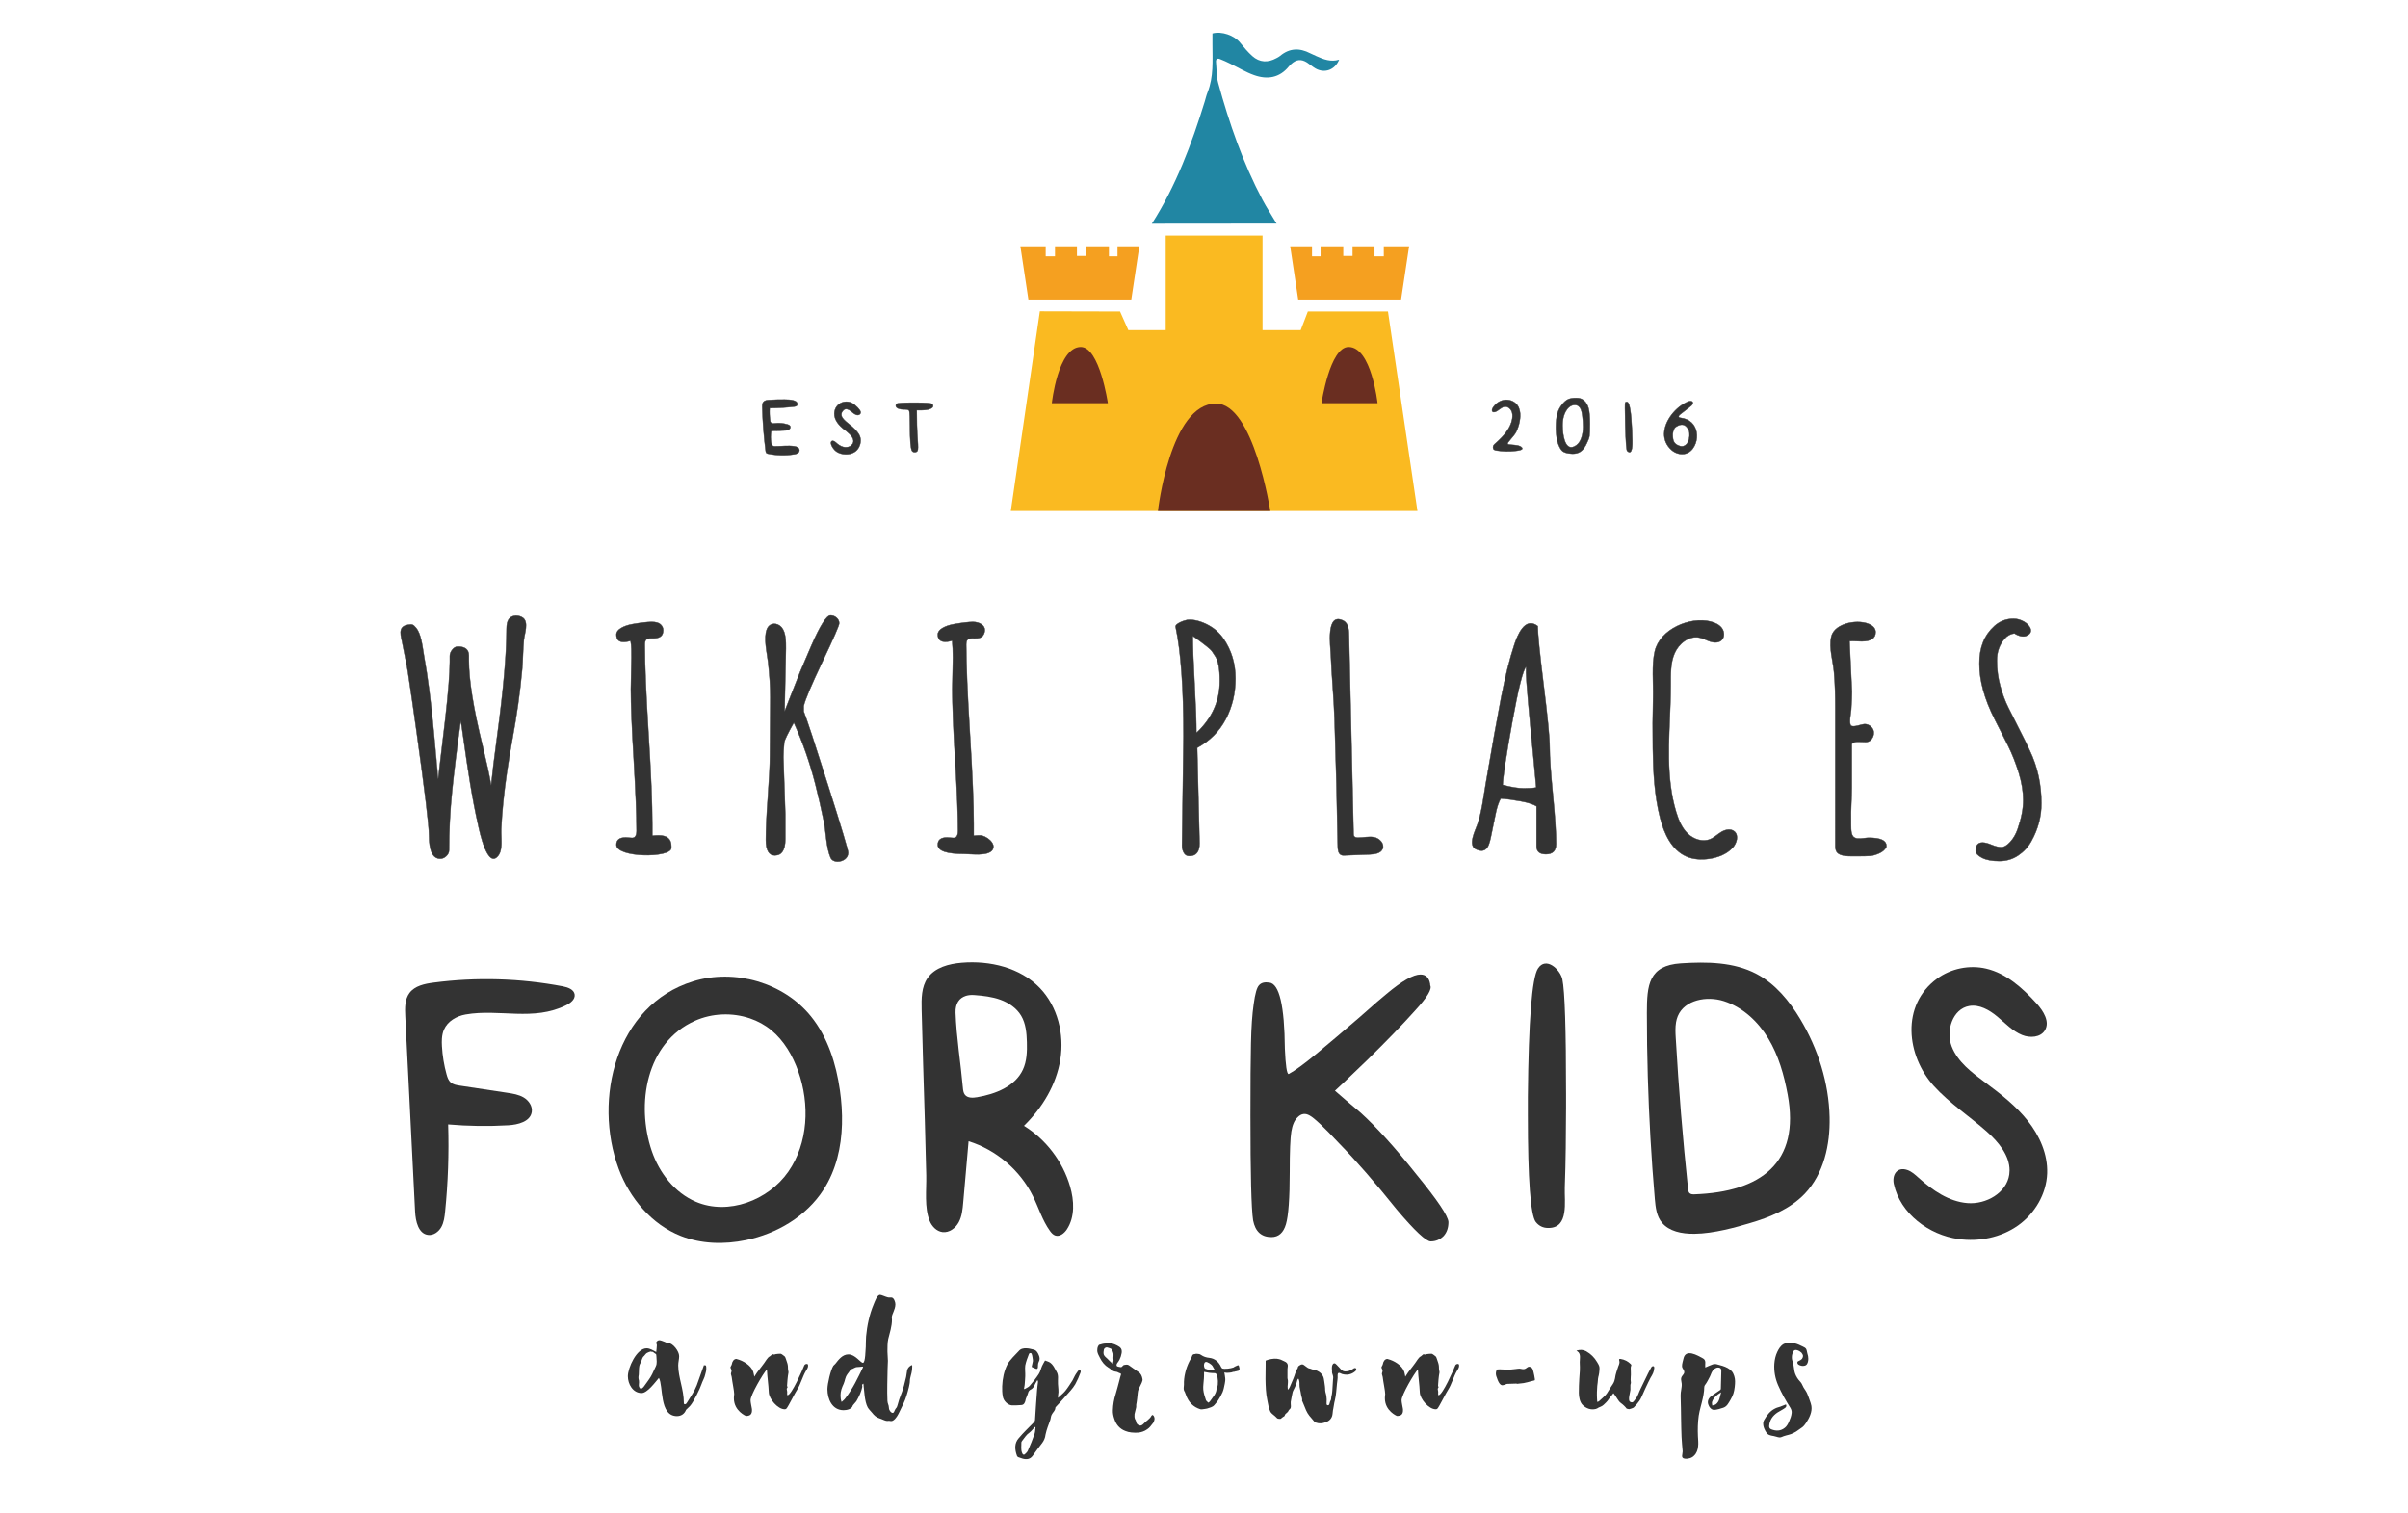 <?xml version="1.0" encoding="UTF-8" standalone="no"?>
<svg
   xmlns:dc="http://purl.org/dc/elements/1.1/"
   xmlns:cc="http://creativecommons.org/ns#"
   xmlns:rdf="http://www.w3.org/1999/02/22-rdf-syntax-ns#"
   xmlns:svg="http://www.w3.org/2000/svg"
   xmlns="http://www.w3.org/2000/svg"
   viewBox="0 0 793.707 498.667"
   height="498.667"
   width="793.707"
   xml:space="preserve"
   id="svg2"
   version="1.1"><defs
     id="defs6"><clipPath
       id="clipPath18"
       clipPathUnits="userSpaceOnUse"><path
         id="path16"
         d="M 0,374 H 595.28 V 0 H 0 Z" /></clipPath><clipPath
       id="clipPath26"
       clipPathUnits="userSpaceOnUse"><path
         id="path24"
         d="M 188.438,275.331 H 230.78 V 261.482 H 188.438 Z" /></clipPath><clipPath
       id="clipPath62"
       clipPathUnits="userSpaceOnUse"><path
         id="path60"
         d="m 368.884,275.725 h 50.754 v -13.977 h -50.754 z" /></clipPath><clipPath
       id="clipPath106"
       clipPathUnits="userSpaceOnUse"><path
         id="path104"
         d="M 100.167,136.112 H 506.224 V 66.716 H 100.167 Z" /></clipPath><clipPath
       id="clipPath146"
       clipPathUnits="userSpaceOnUse"><path
         id="path144"
         d="M 99.009,221.94 H 504.827 V 160.96 H 99.009 Z" /></clipPath><clipPath
       id="clipPath242"
       clipPathUnits="userSpaceOnUse"><path
         id="path240"
         d="M 0,374 H 595.28 V 0 H 0 Z" /></clipPath><clipPath
       id="clipPath276"
       clipPathUnits="userSpaceOnUse"><path
         id="path274"
         d="M 155.254,53.875 H 447.955 V 13.237 H 155.254 Z" /></clipPath></defs><g
     transform="matrix(1.333,0,0,-1.333,0,498.667)"
     id="g10"><g
       id="g12"><g
         clip-path="url(#clipPath18)"
         id="g14"><g
           id="g20"><g
             id="g22" /><g
             id="g54"><g
               style="opacity:0.9"
               id="g52"
               clip-path="url(#clipPath26)"><g
                 id="g30"
                 transform="translate(197.157,274.349)"><path
                   id="path28"
                   style="fill:#1d1d1d;fill-opacity:1;fill-rule:nonzero;stroke:none"
                   d="m 0,0 c 0.053,-0.177 0.04,-0.37 -0.068,-0.517 -0.161,-0.218 -0.46,-0.268 -0.728,-0.299 -2.005,-0.233 -4.022,-0.354 -6.04,-0.361 -0.061,-1.008 -0.025,-2.022 0.108,-3.023 0.027,-0.2 0.063,-0.412 0.198,-0.563 0.237,-0.263 0.653,-0.221 1.005,-0.182 1.029,0.116 2.081,0.022 3.074,-0.273 0.288,-0.086 0.605,-0.221 0.705,-0.504 0.105,-0.295 -0.089,-0.63 -0.359,-0.788 -0.271,-0.158 -0.596,-0.183 -0.909,-0.201 -1.056,-0.062 -2.114,-0.095 -3.173,-0.1 -0.075,0 -0.157,-0.003 -0.213,-0.053 -0.054,-0.047 -0.069,-0.123 -0.081,-0.193 -0.14,-0.878 -0.134,-1.78 0.017,-2.656 0.054,-0.317 0.155,-0.667 0.437,-0.82 0.154,-0.083 0.336,-0.091 0.511,-0.093 1.582,-0.018 3.161,0.249 4.744,0.005 0.297,-0.046 0.599,-0.111 0.852,-0.274 0.253,-0.162 0.45,-0.441 0.439,-0.742 -0.01,-0.298 -0.221,-0.56 -0.479,-0.709 -0.258,-0.15 -0.558,-0.206 -0.852,-0.252 -2.124,-0.334 -4.308,-0.285 -6.414,0.144 -0.139,0.028 -0.285,0.062 -0.391,0.155 -0.152,0.133 -0.188,0.352 -0.214,0.552 -0.463,3.577 -0.742,7.178 -0.836,10.784 -0.011,0.452 -0.006,0.948 0.284,1.295 0.322,0.385 0.879,0.453 1.38,0.486 1.283,0.085 2.569,0.122 3.855,0.112 0.757,-0.006 1.522,-0.029 2.249,-0.238 0.277,-0.08 0.558,-0.195 0.746,-0.413 C -0.083,0.199 -0.031,0.102 0,0" /></g><g
                 id="g34"
                 transform="translate(197.157,274.349)"><path
                   id="path32"
                   style="fill:none;stroke:#1d1d1d;stroke-width:0.1;stroke-linecap:butt;stroke-linejoin:miter;stroke-miterlimit:10;stroke-dasharray:none;stroke-opacity:1"
                   d="m 0,0 c 0.053,-0.177 0.04,-0.37 -0.068,-0.517 -0.161,-0.218 -0.46,-0.268 -0.728,-0.299 -2.005,-0.233 -4.022,-0.354 -6.04,-0.361 -0.061,-1.008 -0.025,-2.022 0.108,-3.023 0.027,-0.2 0.063,-0.412 0.198,-0.563 0.237,-0.263 0.653,-0.221 1.005,-0.182 1.029,0.116 2.081,0.022 3.074,-0.273 0.288,-0.086 0.605,-0.221 0.705,-0.504 0.105,-0.295 -0.089,-0.63 -0.359,-0.788 -0.271,-0.158 -0.596,-0.183 -0.909,-0.201 -1.056,-0.062 -2.114,-0.095 -3.173,-0.1 -0.075,0 -0.157,-0.003 -0.213,-0.053 -0.054,-0.047 -0.069,-0.123 -0.081,-0.193 -0.14,-0.878 -0.134,-1.78 0.017,-2.656 0.054,-0.317 0.155,-0.667 0.437,-0.82 0.154,-0.083 0.336,-0.091 0.511,-0.093 1.582,-0.018 3.161,0.249 4.744,0.005 0.297,-0.046 0.599,-0.111 0.852,-0.274 0.253,-0.162 0.45,-0.441 0.439,-0.742 -0.01,-0.298 -0.221,-0.56 -0.479,-0.709 -0.258,-0.15 -0.558,-0.206 -0.852,-0.252 -2.124,-0.334 -4.308,-0.285 -6.414,0.144 -0.139,0.028 -0.285,0.062 -0.391,0.155 -0.152,0.133 -0.188,0.352 -0.214,0.552 -0.463,3.577 -0.742,7.178 -0.836,10.784 -0.011,0.452 -0.006,0.948 0.284,1.295 0.322,0.385 0.879,0.453 1.38,0.486 1.283,0.085 2.569,0.122 3.855,0.112 0.757,-0.006 1.522,-0.029 2.249,-0.238 0.277,-0.08 0.558,-0.195 0.746,-0.413 C -0.083,0.199 -0.031,0.102 0,0 Z" /></g><g
                 id="g38"
                 transform="translate(211.025,265.056)"><path
                   id="path36"
                   style="fill:#1d1d1d;fill-opacity:1;fill-rule:nonzero;stroke:none"
                   d="m 0,0 c -0.02,1.121 -1.496,2.224 -2.267,2.811 -1.217,0.928 -2.501,2.335 -2.447,3.973 0.086,2.638 3.073,3.79 5.023,2.135 C 1.494,7.923 1.968,7.209 1.73,6.777 1.332,6.161 0.636,6.28 -0.36,7.14 -1.039,7.725 -2.023,8.349 -2.68,7.32 -2.954,7.011 -3.031,6.615 -2.914,6.133 -2.778,5.672 -2.227,5.06 -1.264,4.303 0.095,3.239 0.981,2.327 1.395,1.573 1.651,1.107 1.78,0.627 1.78,0.13 1.779,-1.05 1.196,-2.233 0.152,-2.822 c -0.641,-0.362 -1.393,-0.504 -2.129,-0.48 -0.794,0.025 -1.591,0.241 -2.248,0.687 -0.491,0.333 -1.059,1.106 -1.245,1.661 -0.341,1.017 0.373,1.279 1.146,0.562 0.528,-0.489 1.132,-0.925 1.83,-1.102 0.698,-0.177 1.502,-0.055 2.016,0.449 C -0.131,-0.705 0.006,-0.352 0,0" /></g><g
                 id="g42"
                 transform="translate(211.025,265.056)"><path
                   id="path40"
                   style="fill:none;stroke:#1d1d1d;stroke-width:0.1;stroke-linecap:butt;stroke-linejoin:miter;stroke-miterlimit:10;stroke-dasharray:none;stroke-opacity:1"
                   d="m 0,0 c -0.02,1.121 -1.496,2.224 -2.267,2.811 -1.217,0.928 -2.501,2.335 -2.447,3.973 0.086,2.638 3.073,3.79 5.023,2.135 C 1.494,7.923 1.968,7.209 1.73,6.777 1.332,6.161 0.636,6.28 -0.36,7.14 -1.039,7.725 -2.023,8.349 -2.68,7.32 -2.954,7.011 -3.031,6.615 -2.914,6.133 -2.778,5.672 -2.227,5.06 -1.264,4.303 0.095,3.239 0.981,2.327 1.395,1.573 1.651,1.107 1.78,0.627 1.78,0.13 1.779,-1.05 1.196,-2.233 0.152,-2.822 c -0.641,-0.362 -1.393,-0.504 -2.129,-0.48 -0.794,0.025 -1.591,0.241 -2.248,0.687 -0.491,0.333 -1.059,1.106 -1.245,1.661 -0.341,1.017 0.373,1.279 1.146,0.562 0.528,-0.489 1.132,-0.925 1.83,-1.102 0.698,-0.177 1.502,-0.055 2.016,0.449 C -0.131,-0.705 0.006,-0.352 0,0 Z" /></g><g
                 id="g46"
                 transform="translate(225.006,268.612)"><path
                   id="path44"
                   style="fill:#1d1d1d;fill-opacity:1;fill-rule:nonzero;stroke:none"
                   d="m 0,0 c 0,1.738 -0.059,3.586 -0.18,3.862 -0.101,0.239 -0.416,0.362 -0.951,0.362 h -0.466 c -0.45,0 -0.85,0.066 -1.209,0.204 -0.344,0.119 -0.562,0.294 -0.651,0.517 -0.034,0.07 -0.048,0.137 -0.048,0.207 0,0.154 0.048,0.301 0.155,0.435 0.176,0.209 1.642,0.311 4.422,0.311 2.792,0 4.274,-0.114 4.45,-0.334 C 5.653,5.391 5.724,5.229 5.724,5.074 5.724,4.797 5.474,4.557 4.975,4.351 4.464,4.161 3.784,4.06 2.94,4.042 H 1.68 C 1.66,1.858 1.738,-1.179 1.91,-3.378 2.029,-4.854 2.021,-5.722 1.882,-5.979 1.747,-6.221 1.516,-6.342 1.195,-6.342 0.868,-6.342 0.634,-6.221 0.486,-5.979 0.165,-5.344 0,-3.35 0,0" /></g><g
                 id="g50"
                 transform="translate(225.006,268.612)"><path
                   id="path48"
                   style="fill:none;stroke:#1d1d1d;stroke-width:0.1;stroke-linecap:butt;stroke-linejoin:miter;stroke-miterlimit:10;stroke-dasharray:none;stroke-opacity:1"
                   d="m 0,0 c 0,1.738 -0.059,3.586 -0.18,3.862 -0.101,0.239 -0.416,0.362 -0.951,0.362 h -0.466 c -0.45,0 -0.85,0.066 -1.209,0.204 -0.344,0.119 -0.562,0.294 -0.651,0.517 -0.034,0.07 -0.048,0.137 -0.048,0.207 0,0.154 0.048,0.301 0.155,0.435 0.176,0.209 1.642,0.311 4.422,0.311 2.792,0 4.274,-0.114 4.45,-0.334 C 5.653,5.391 5.724,5.229 5.724,5.074 5.724,4.797 5.474,4.557 4.975,4.351 4.464,4.161 3.784,4.06 2.94,4.042 H 1.68 C 1.66,1.858 1.738,-1.179 1.91,-3.378 2.029,-4.854 2.021,-5.722 1.882,-5.979 1.747,-6.221 1.516,-6.342 1.195,-6.342 0.868,-6.342 0.634,-6.221 0.486,-5.979 0.165,-5.344 0,-3.35 0,0 Z" /></g></g></g></g><g
           id="g56"><g
             id="g58" /><g
             id="g98"><g
               style="opacity:0.9"
               id="g96"
               clip-path="url(#clipPath62)"><g
                 id="g66"
                 transform="translate(375.905,271.183)"><path
                   id="path64"
                   style="fill:#1d1d1d;fill-opacity:1;fill-rule:nonzero;stroke:none"
                   d="m 0,0 c -0.005,-0.199 -0.019,-0.397 -0.039,-0.593 -0.119,-1.137 -0.443,-2.251 -0.943,-3.279 -0.55,-1.131 -2.349,-2.692 -2.103,-2.993 0.011,-0.24 1.62,-0.197 2.473,-0.39 0.629,-0.143 1.212,-0.476 1.113,-0.824 -0.092,-0.322 -1.035,-0.439 -1.486,-0.495 -1.755,-0.217 -3.124,-0.17 -4.843,0.072 -0.536,0.075 -0.869,0.232 -0.888,0.772 -0.018,0.514 0.333,0.756 0.647,1.037 1.839,1.648 3.678,3.565 4.093,6 0.114,0.664 0.108,1.374 -0.185,1.982 C -2.454,1.896 -3.085,2.372 -3.758,2.331 -4.679,2.274 -5.305,1.352 -6.178,1.05 -6.395,0.974 -6.66,0.949 -6.832,1.102 -7.079,1.323 -6.956,1.73 -6.786,2.014 -6.164,3.051 -5.089,3.829 -3.892,3.995 -2.695,4.161 -1.405,3.671 -0.696,2.692 -0.142,1.926 0.026,0.956 0,0" /></g><g
                 id="g70"
                 transform="translate(375.905,271.183)"><path
                   id="path68"
                   style="fill:none;stroke:#1d1d1d;stroke-width:0.1;stroke-linecap:butt;stroke-linejoin:miter;stroke-miterlimit:10;stroke-dasharray:none;stroke-opacity:1"
                   d="m 0,0 c -0.005,-0.199 -0.019,-0.397 -0.039,-0.593 -0.119,-1.137 -0.443,-2.251 -0.943,-3.279 -0.55,-1.131 -2.349,-2.692 -2.103,-2.993 0.011,-0.24 1.62,-0.197 2.473,-0.39 0.629,-0.143 1.212,-0.476 1.113,-0.824 -0.092,-0.322 -1.035,-0.439 -1.486,-0.495 -1.755,-0.217 -3.124,-0.17 -4.843,0.072 -0.536,0.075 -0.869,0.232 -0.888,0.772 -0.018,0.514 0.333,0.756 0.647,1.037 1.839,1.648 3.678,3.565 4.093,6 0.114,0.664 0.108,1.374 -0.185,1.982 C -2.454,1.896 -3.085,2.372 -3.758,2.331 -4.679,2.274 -5.305,1.352 -6.178,1.05 -6.395,0.974 -6.66,0.949 -6.832,1.102 -7.079,1.323 -6.956,1.73 -6.786,2.014 -6.164,3.051 -5.089,3.829 -3.892,3.995 -2.695,4.161 -1.405,3.671 -0.696,2.692 -0.142,1.926 0.026,0.956 0,0 Z" /></g><g
                 id="g74"
                 transform="translate(389.345,273.939)"><path
                   id="path72"
                   style="fill:#1d1d1d;fill-opacity:1;fill-rule:nonzero;stroke:none"
                   d="m 0,0 c -1.014,-0.026 -1.77,-0.807 -2.22,-1.649 -0.767,-1.436 -0.827,-3.106 -0.69,-4.694 0.144,-1.665 0.76,-5.489 3.373,-3.598 0.609,0.44 0.99,1.132 1.232,1.842 0.598,1.755 0.457,3.656 0.225,5.463 C 1.772,-1.485 1.468,0.037 0,0 m 3.798,-4.705 c 0,-1.537 -0.04,-2.52 -0.111,-2.952 C 3.63,-8.071 3.425,-8.644 3.069,-9.373 2.597,-10.425 2.05,-11.146 1.434,-11.54 c -0.505,-0.337 -1.145,-0.508 -1.91,-0.508 -0.154,0 -0.297,0.01 -0.451,0.032 -0.938,0.073 -1.615,0.27 -2.028,0.589 -0.412,0.336 -0.784,0.972 -1.123,1.912 -0.317,0.939 -0.495,2.147 -0.533,3.627 v 0.422 c 0,1.298 0.119,2.402 0.365,3.319 0.204,0.771 0.57,1.494 1.093,2.17 0.531,0.691 1.057,1.159 1.609,1.404 0.504,0.204 1.149,0.31 1.938,0.31 0.787,0 1.409,-0.187 1.858,-0.563 0.599,-0.505 1.001,-1.171 1.209,-1.997 0.226,-0.825 0.337,-2.118 0.337,-3.882" /></g><g
                 id="g78"
                 transform="translate(389.345,273.939)"><path
                   id="path76"
                   style="fill:none;stroke:#1d1d1d;stroke-width:0.1;stroke-linecap:butt;stroke-linejoin:miter;stroke-miterlimit:10;stroke-dasharray:none;stroke-opacity:1"
                   d="m 0,0 c -1.014,-0.026 -1.77,-0.807 -2.22,-1.649 -0.767,-1.436 -0.827,-3.106 -0.69,-4.694 0.144,-1.665 0.76,-5.489 3.373,-3.598 0.609,0.44 0.99,1.132 1.232,1.842 0.598,1.755 0.457,3.656 0.225,5.463 C 1.772,-1.485 1.468,0.037 0,0 Z m 3.798,-4.705 c 0,-1.537 -0.04,-2.52 -0.111,-2.952 C 3.63,-8.071 3.425,-8.644 3.069,-9.373 2.597,-10.425 2.05,-11.146 1.434,-11.54 c -0.505,-0.337 -1.145,-0.508 -1.91,-0.508 -0.154,0 -0.297,0.01 -0.451,0.032 -0.938,0.073 -1.615,0.27 -2.028,0.589 -0.412,0.336 -0.784,0.972 -1.123,1.912 -0.317,0.939 -0.495,2.147 -0.533,3.627 v 0.422 c 0,1.298 0.119,2.402 0.365,3.319 0.204,0.771 0.57,1.494 1.093,2.17 0.531,0.691 1.057,1.159 1.609,1.404 0.504,0.204 1.149,0.31 1.938,0.31 0.787,0 1.409,-0.187 1.858,-0.563 0.599,-0.505 1.001,-1.171 1.209,-1.997 0.226,-0.825 0.337,-2.118 0.337,-3.882 z" /></g><g
                 id="g82"
                 transform="translate(401.87,274.52)"><path
                   id="path80"
                   style="fill:#1d1d1d;fill-opacity:1;fill-rule:nonzero;stroke:none"
                   d="m 0,0 c 0.075,0.113 0.186,0.168 0.339,0.168 0.053,0 0.113,-0.009 0.164,-0.025 0.587,-0.115 0.979,-2.475 1.183,-7.088 0.042,-0.819 0.072,-1.64 0.078,-2.461 0.005,-0.6 0.106,-3.886 -1.284,-2.522 -0.187,0.191 -0.341,2.188 -0.454,5.994 -0.054,2.065 -0.081,3.592 -0.081,4.585 0,0.806 0.017,1.256 0.055,1.349" /></g><g
                 id="g86"
                 transform="translate(401.87,274.52)"><path
                   id="path84"
                   style="fill:none;stroke:#1d1d1d;stroke-width:0.1;stroke-linecap:butt;stroke-linejoin:miter;stroke-miterlimit:10;stroke-dasharray:none;stroke-opacity:1"
                   d="m 0,0 c 0.075,0.113 0.186,0.168 0.339,0.168 0.053,0 0.113,-0.009 0.164,-0.025 0.587,-0.115 0.979,-2.475 1.183,-7.088 0.042,-0.819 0.072,-1.64 0.078,-2.461 0.005,-0.6 0.106,-3.886 -1.284,-2.522 -0.187,0.191 -0.341,2.188 -0.454,5.994 -0.054,2.065 -0.081,3.592 -0.081,4.585 0,0.806 0.017,1.256 0.055,1.349 z" /></g><g
                 id="g90"
                 transform="translate(413.616,266.731)"><path
                   id="path88"
                   style="fill:#1d1d1d;fill-opacity:1;fill-rule:nonzero;stroke:none"
                   d="m 0,0 c 0,-0.864 0.093,-1.474 0.281,-1.831 0.169,-0.357 0.47,-0.646 0.896,-0.872 0.4,-0.204 0.753,-0.307 1.074,-0.307 0.337,0 0.632,0.103 0.897,0.307 0.565,0.395 0.892,1.126 0.989,2.198 v 0.447 C 4.137,0.277 4.107,0.553 4.05,0.759 3.937,1.056 3.782,1.341 3.572,1.601 3.214,2.09 2.784,2.332 2.278,2.332 1.884,2.332 1.452,2.193 0.985,1.91 0.682,1.761 0.45,1.51 0.281,1.151 0.131,0.794 0.038,0.412 0,0 M -2.111,0.085 C -2.065,3.381 0.866,6.854 3.817,8.037 4.199,8.19 4.741,8.264 4.93,7.898 5.114,7.539 4.76,7.148 4.442,6.899 3.563,6.212 2.684,5.525 1.805,4.838 1.607,4.683 1.387,4.433 1.513,4.215 1.599,4.067 1.797,4.039 1.967,4.02 2.952,3.909 3.924,3.531 4.649,2.856 5.988,1.608 6.276,-0.504 5.67,-2.231 5.331,-3.2 4.709,-4.11 3.799,-4.585 c -1.294,-0.677 -2.974,-0.319 -4.07,0.646 -1.327,1.17 -1.86,2.58 -1.84,4.024" /></g><g
                 id="g94"
                 transform="translate(413.616,266.731)"><path
                   id="path92"
                   style="fill:none;stroke:#1d1d1d;stroke-width:0.1;stroke-linecap:butt;stroke-linejoin:miter;stroke-miterlimit:10;stroke-dasharray:none;stroke-opacity:1"
                   d="m 0,0 c 0,-0.864 0.093,-1.474 0.281,-1.831 0.169,-0.357 0.47,-0.646 0.896,-0.872 0.4,-0.204 0.753,-0.307 1.074,-0.307 0.337,0 0.632,0.103 0.897,0.307 0.565,0.395 0.892,1.126 0.989,2.198 v 0.447 C 4.137,0.277 4.107,0.553 4.05,0.759 3.937,1.056 3.782,1.341 3.572,1.601 3.214,2.09 2.784,2.332 2.278,2.332 1.884,2.332 1.452,2.193 0.985,1.91 0.682,1.761 0.45,1.51 0.281,1.151 0.131,0.794 0.038,0.412 0,0 Z M -2.111,0.085 C -2.065,3.381 0.866,6.854 3.817,8.037 4.199,8.19 4.741,8.264 4.93,7.898 5.114,7.539 4.76,7.148 4.442,6.899 3.563,6.212 2.684,5.525 1.805,4.838 1.607,4.683 1.387,4.433 1.513,4.215 1.599,4.067 1.797,4.039 1.967,4.02 2.952,3.909 3.924,3.531 4.649,2.856 5.988,1.608 6.276,-0.504 5.67,-2.231 5.331,-3.2 4.709,-4.11 3.799,-4.585 c -1.294,-0.677 -2.974,-0.319 -4.07,0.646 -1.327,1.17 -1.86,2.58 -1.84,4.024 z" /></g></g></g></g><g
           id="g100"><g
             id="g102" /><g
             id="g138"><g
               style="opacity:0.9"
               id="g136"
               clip-path="url(#clipPath106)"><g
                 id="g110"
                 transform="translate(109.281,117.273)"><path
                   id="path108"
                   style="fill:#1d1d1d;fill-opacity:1;fill-rule:nonzero;stroke:none"
                   d="m 0,0 c -0.047,-0.632 -0.032,-1.274 0.003,-1.905 0.129,-2.359 0.514,-4.704 1.144,-6.98 0.198,-0.713 0.441,-1.455 0.99,-1.952 0.605,-0.549 1.464,-0.694 2.272,-0.816 3.907,-0.589 7.815,-1.179 11.722,-1.768 1.422,-0.215 2.885,-0.444 4.116,-1.188 1.231,-0.743 2.184,-2.139 1.965,-3.56 -0.37,-2.391 -3.399,-3.156 -5.815,-3.295 -4.95,-0.285 -9.921,-0.214 -14.86,0.214 0.225,-7.18 -0.025,-14.375 -0.749,-21.522 -0.135,-1.333 -0.299,-2.706 -0.953,-3.875 -0.655,-1.169 -1.927,-2.096 -3.257,-1.937 -2.386,0.284 -3.096,3.36 -3.217,5.759 -0.81,16.107 -1.619,32.213 -2.429,48.319 -0.1,1.987 -0.149,4.154 1.037,5.753 1.324,1.783 3.744,2.278 5.946,2.568 10.614,1.397 21.452,1.085 31.968,-0.921 1.252,-0.239 2.763,-0.766 2.933,-2.03 C 32.975,9.686 31.819,8.776 30.754,8.247 22.575,4.177 14.237,7.404 5.849,5.937 3.618,5.547 1.413,4.276 0.505,2.202 0.201,1.505 0.056,0.76 0,0" /></g><g
                 id="g114"
                 transform="translate(185.479,122.231)"><path
                   id="path112"
                   style="fill:#1d1d1d;fill-opacity:1;fill-rule:nonzero;stroke:none"
                   d="m 0,0 c -4.375,1.501 -9.363,1.317 -13.611,-0.572 -12.141,-5.4 -14.624,-20.675 -10.712,-32.17 1.846,-5.424 5.661,-10.359 10.932,-12.605 7.965,-3.394 17.868,0.331 22.824,7.43 4.956,7.099 5.368,16.725 2.458,24.88 C 10.514,-9.179 8.387,-5.495 5.224,-2.892 3.671,-1.614 1.893,-0.649 0,0 m 21.572,-34.486 c -0.731,-2.758 -1.836,-5.407 -3.404,-7.846 -4.246,-6.604 -11.542,-10.912 -19.232,-12.498 -5.321,-1.097 -10.983,-0.963 -16.04,1.024 -7.253,2.851 -12.7,9.356 -15.405,16.666 -6.35,17.161 -0.684,40.399 18.402,46.308 10.279,3.183 22.387,-0.279 29.151,-8.648 4.168,-5.157 6.235,-11.73 7.17,-18.295 0.782,-5.489 0.789,-11.31 -0.642,-16.711" /></g><g
                 id="g118"
                 transform="translate(238.826,127.809)"><path
                   id="path116"
                   style="fill:#1d1d1d;fill-opacity:1;fill-rule:nonzero;stroke:none"
                   d="m 0,0 c -1.616,-0.51 -2.622,-1.893 -2.544,-4.15 0.213,-6.136 1.264,-12.418 1.81,-18.55 0.055,-0.619 0.126,-1.278 0.516,-1.762 0.678,-0.84 1.959,-0.774 3.023,-0.592 4.514,0.773 9.372,2.66 11.301,6.814 0.976,2.102 1.052,4.501 0.987,6.817 -0.063,2.248 -0.271,4.585 -1.42,6.518 -1.125,1.891 -3.058,3.199 -5.126,3.95 C 6.479,-0.204 4.265,0.039 2.071,0.204 1.31,0.261 0.611,0.193 0,0 m 20.871,-58.225 c -0.026,0.035 -0.051,0.069 -0.076,0.104 -1.877,2.599 -2.796,5.751 -4.221,8.623 -3.182,6.411 -9.063,11.427 -15.896,13.558 -0.443,-5.053 -0.886,-10.106 -1.329,-15.159 -0.146,-1.666 -0.306,-3.383 -1.092,-4.859 -0.786,-1.475 -2.369,-2.66 -4.027,-2.452 -1.454,0.182 -2.615,1.386 -3.171,2.741 -1.358,3.31 -0.776,7.781 -0.849,11.267 -0.098,4.627 -0.224,9.253 -0.36,13.879 -0.264,9.042 -0.568,18.083 -0.779,27.126 -0.063,2.699 -0.066,5.603 1.475,7.819 1.815,2.611 5.251,3.507 8.419,3.774 C 5.94,8.782 13.441,7 18.292,1.954 c 4.402,-4.578 6.077,-11.393 5.078,-17.665 -0.998,-6.271 -4.459,-11.985 -9.005,-16.42 5.449,-3.369 9.588,-8.799 11.393,-14.945 1.039,-3.54 1.246,-7.612 -0.794,-10.686 -0.641,-0.965 -1.756,-1.869 -2.854,-1.504 -0.521,0.173 -0.909,0.598 -1.239,1.041" /></g><g
                 id="g122"
                 transform="translate(353.778,67.093)"><path
                   id="path120"
                   style="fill:#1d1d1d;fill-opacity:1;fill-rule:nonzero;stroke:none"
                   d="m 0,0 c -1.155,0 -3.949,2.615 -8.377,7.854 -5.334,6.649 -10.075,12.108 -14.244,16.362 -3.727,3.994 -6.164,6.299 -7.323,6.926 -1.066,0.619 -2.04,0.48 -2.924,-0.4 -0.797,-0.713 -1.332,-1.912 -1.601,-3.596 -0.26,-1.595 -0.396,-4.921 -0.396,-9.98 0,-6.481 -0.311,-10.78 -0.93,-12.904 -0.62,-2.134 -1.818,-3.196 -3.594,-3.196 -2.486,0 -3.994,1.375 -4.525,4.121 -0.448,2.839 -0.662,11.492 -0.662,25.955 0,7.89 0.036,13.834 0.131,17.83 0.083,3.989 0.309,7.228 0.672,9.711 0.346,2.574 0.794,4.125 1.323,4.658 0.533,0.618 1.375,0.84 2.532,0.666 2.477,-0.268 3.765,-5.722 3.854,-16.37 0.184,-4.167 0.485,-6.253 0.937,-6.253 1.502,0.802 3.81,2.485 6.919,5.054 3.105,2.574 6.562,5.5 10.374,8.784 3.81,3.374 6.124,5.369 6.921,5.991 3.814,3.192 6.612,4.789 8.385,4.789 1.329,0 2.13,-0.799 2.395,-2.393 v -0.268 c 0.531,-0.89 -0.711,-2.972 -3.727,-6.251 -3.017,-3.376 -6.964,-7.456 -11.846,-12.245 -4.785,-4.616 -7.448,-7.14 -7.979,-7.584 1.415,-1.244 3.543,-3.061 6.386,-5.455 3.991,-3.637 8.561,-8.698 13.705,-15.169 C 1.641,10.247 4.303,6.299 4.387,4.793 4.387,3.37 3.992,2.219 3.196,1.333 2.308,0.442 1.244,0 0,0" /></g><g
                 id="g126"
                 transform="translate(380.288,134.56)"><path
                   id="path124"
                   style="fill:#1d1d1d;fill-opacity:1;fill-rule:nonzero;stroke:none"
                   d="m 0,0 c 1.991,3.109 5.531,-0.251 6.043,-2.663 0.608,-2.927 0.913,-12.374 0.913,-28.339 0,-1.157 0,-2.356 0,-3.599 C 6.926,-41.111 6.884,-47.626 6.64,-54.132 6.512,-57.542 7.74,-64.14 2.625,-64.14 H 2.496 c -1.224,0 -2.229,0.486 -3.021,1.466 -1.312,1.681 -1.966,10.509 -1.966,26.481 v 4.523 C -2.314,-12.877 -1.483,-2.324 0,0" /></g><g
                 id="g130"
                 transform="translate(414.435,121.259)"><path
                   id="path128"
                   style="fill:#1d1d1d;fill-opacity:1;fill-rule:nonzero;stroke:none"
                   d="m 0,0 c -0.212,-1.255 -0.147,-2.573 -0.072,-3.855 0.723,-12.47 1.74,-24.923 3.049,-37.346 0.038,-0.358 0.089,-0.745 0.339,-1.004 0.311,-0.321 0.814,-0.334 1.261,-0.317 16.365,0.598 26.178,7.751 23.025,24.698 -0.897,4.821 -2.251,9.627 -4.783,13.827 -2.531,4.2 -6.348,7.77 -11.021,9.259 C 7.628,6.59 2.132,5.593 0.441,1.557 0.23,1.054 0.09,0.533 0,0 m 4.551,-52.281 c -3.271,-0.033 -6.243,0.643 -8.007,2.711 -1.361,1.595 -1.611,3.828 -1.791,5.917 -0.864,10.053 -1.443,20.13 -1.737,30.216 -0.153,5.252 -0.229,10.506 -0.227,15.76 0.002,6.899 0.438,11.756 8.417,12.275 6.37,0.413 13.072,0.354 18.714,-2.632 4.648,-2.46 8.123,-6.692 10.823,-11.205 4.377,-7.315 7.039,-15.711 7.233,-24.234 0.154,-6.808 -1.455,-14.005 -6.165,-18.924 -3.609,-3.769 -8.643,-5.818 -13.653,-7.281 -3.189,-0.931 -8.73,-2.555 -13.607,-2.603" /></g><g
                 id="g134"
                 transform="translate(496.911,84.658)"><path
                   id="path132"
                   style="fill:#1d1d1d;fill-opacity:1;fill-rule:nonzero;stroke:none"
                   d="m 0,0 c 0.009,3.701 -2.749,7.031 -5.591,9.557 -4.32,3.839 -9.245,7.022 -13.125,11.305 -6.8,7.506 -8.227,19.976 0.801,26.563 3.441,2.51 7.993,3.432 12.139,2.459 4.988,-1.171 9.005,-4.808 12.451,-8.6 1.684,-1.852 3.373,-4.531 2.06,-6.662 -1.088,-1.764 -3.675,-1.926 -5.599,-1.155 -2.383,0.955 -4.188,2.914 -6.16,4.558 -1.972,1.644 -4.449,3.072 -6.977,2.624 -4.083,-0.724 -5.81,-6.118 -4.319,-9.988 1.491,-3.869 5.034,-6.498 8.362,-8.972 C -2.18,18.881 1.581,15.956 4.502,12.265 7.424,8.574 9.468,4 9.305,-0.704 9.127,-5.827 6.248,-10.7 2.058,-13.654 c -4.19,-2.954 -9.566,-4.038 -14.644,-3.339 -7.394,1.019 -14.443,6.313 -16.031,13.606 -0.494,2.268 0.773,4.364 3.333,3.488 1.089,-0.373 1.959,-1.185 2.816,-1.952 3.431,-3.073 7.457,-5.869 12.048,-6.241 4.591,-0.373 9.699,2.514 10.347,7.074 C -0.025,-0.676 -0.001,-0.337 0,0" /></g></g></g></g><g
           id="g140"><g
             id="g142" /><g
             id="g230"><g
               style="opacity:0.9"
               id="g228"
               clip-path="url(#clipPath146)"><g
                 id="g150"
                 transform="translate(123.906,164.393)"><path
                   id="path148"
                   style="fill:#1d1d1d;fill-opacity:1;fill-rule:nonzero;stroke:none"
                   d="m 0,0 c -0.095,-0.7 -0.282,-1.332 -0.631,-1.812 -2.713,-3.722 -4.721,6.085 -4.999,7.311 -1.574,6.927 -2.599,13.988 -3.599,21.016 -0.4,2.863 -0.642,4.515 -0.745,4.959 -0.939,-6.737 -1.652,-12.55 -2.146,-17.454 -0.493,-4.899 -0.745,-9.754 -0.745,-14.564 0,-0.543 -0.222,-1.033 -0.681,-1.462 -0.456,-0.434 -0.955,-0.648 -1.498,-0.648 -1.853,0 -2.774,1.926 -2.774,5.773 0,2.372 -1.044,11.026 -3.131,25.968 -0.667,4.785 -1.347,9.57 -2.085,14.345 -0.363,2.342 -0.917,4.647 -1.333,6.979 -0.351,1.96 -1.354,4.324 1.295,4.771 1.124,0.19 1.314,0.106 2.022,-0.719 1.378,-1.603 1.632,-4.962 1.988,-6.924 0.951,-5.255 1.765,-11.629 2.445,-19.118 0.677,-7.488 1.028,-11.282 1.056,-11.379 0.073,0.69 0.321,2.815 0.755,6.384 0.438,3.562 0.772,6.433 1.02,8.603 0.741,6.566 1.11,11.23 1.11,13.992 v 1.444 c 0,0.545 0.206,1.068 0.612,1.575 0.402,0.508 0.866,0.759 1.387,0.759 1.803,0 2.702,-0.743 2.702,-2.221 v -1.147 c 0,-4.888 1.135,-11.957 3.408,-21.21 0.987,-4.05 1.69,-7.293 2.112,-9.74 0.266,2.791 0.759,6.825 1.476,12.11 1.558,11.497 2.332,20.356 2.332,26.573 0,1.112 0.186,1.92 0.555,2.425 0.769,1.052 2.413,1.052 3.431,0.369 1.579,-1.06 0.444,-3.998 0.3,-5.472 C 5.4,49.064 5.42,46.605 5.208,44.175 4.699,38.343 3.826,32.547 2.776,26.79 1.838,21.646 1.049,16.471 0.527,11.268 0.307,9.072 0.135,6.871 0.029,4.666 -0.031,3.408 0.209,1.542 0,0" /></g><g
                 id="g154"
                 transform="translate(123.906,164.393)"><path
                   id="path152"
                   style="fill:none;stroke:#1d1d1d;stroke-width:0.1;stroke-linecap:butt;stroke-linejoin:miter;stroke-miterlimit:10;stroke-dasharray:none;stroke-opacity:1"
                   d="m 0,0 c -0.095,-0.7 -0.282,-1.332 -0.631,-1.812 -2.713,-3.722 -4.721,6.085 -4.999,7.311 -1.574,6.927 -2.599,13.988 -3.599,21.016 -0.4,2.863 -0.642,4.515 -0.745,4.959 -0.939,-6.737 -1.652,-12.55 -2.146,-17.454 -0.493,-4.899 -0.745,-9.754 -0.745,-14.564 0,-0.543 -0.222,-1.033 -0.681,-1.462 -0.456,-0.434 -0.955,-0.648 -1.498,-0.648 -1.853,0 -2.774,1.926 -2.774,5.773 0,2.372 -1.044,11.026 -3.131,25.968 -0.667,4.785 -1.347,9.57 -2.085,14.345 -0.363,2.342 -0.917,4.647 -1.333,6.979 -0.351,1.96 -1.354,4.324 1.295,4.771 1.124,0.19 1.314,0.106 2.022,-0.719 1.378,-1.603 1.632,-4.962 1.988,-6.924 0.951,-5.255 1.765,-11.629 2.445,-19.118 0.677,-7.488 1.028,-11.282 1.056,-11.379 0.073,0.69 0.321,2.815 0.755,6.384 0.438,3.562 0.772,6.433 1.02,8.603 0.741,6.566 1.11,11.23 1.11,13.992 v 1.444 c 0,0.545 0.206,1.068 0.612,1.575 0.402,0.508 0.866,0.759 1.387,0.759 1.803,0 2.702,-0.743 2.702,-2.221 v -1.147 c 0,-4.888 1.135,-11.957 3.408,-21.21 0.987,-4.05 1.69,-7.293 2.112,-9.74 0.266,2.791 0.759,6.825 1.476,12.11 1.558,11.497 2.332,20.356 2.332,26.573 0,1.112 0.186,1.92 0.555,2.425 0.769,1.052 2.413,1.052 3.431,0.369 1.579,-1.06 0.444,-3.998 0.3,-5.472 C 5.4,49.064 5.42,46.605 5.208,44.175 4.699,38.343 3.826,32.547 2.776,26.79 1.838,21.646 1.049,16.471 0.527,11.268 0.307,9.072 0.135,6.871 0.029,4.666 -0.031,3.408 0.209,1.542 0,0 Z" /></g><g
                 id="g158"
                 transform="translate(162.214,216.274)"><path
                   id="path156"
                   style="fill:#1d1d1d;fill-opacity:1;fill-rule:nonzero;stroke:none"
                   d="m 0,0 c -0.421,-0.057 -0.878,-0.057 -1.324,-0.044 -0.495,0 -0.86,-0.107 -1.089,-0.319 -0.24,-0.208 -0.353,-0.622 -0.353,-1.238 0,-4.936 0.309,-12.326 0.923,-22.172 0.617,-9.849 0.922,-17.237 0.922,-22.171 v -2.926 c 0.521,0.073 1.042,0.109 1.559,0.109 2.1,0 3.144,-0.888 3.144,-2.661 v -0.447 c -0.002,-2.532 -13.586,-2.479 -13.586,0.778 0,1.207 0.767,1.811 2.299,1.811 l 1.593,-0.111 c 0.741,0 1.109,0.594 1.109,1.777 0,3.899 -0.238,9.74 -0.701,17.531 -0.474,7.781 -0.711,13.628 -0.711,17.523 0,0 0.154,7.741 0.154,7.741 0,1.351 0.028,2.829 -0.227,4.139 -0.554,-0.116 -1.162,-0.256 -1.738,-0.256 -1.181,0 -1.778,0.608 -1.778,1.817 0,0.614 0.383,1.155 1.153,1.607 0.759,0.46 1.71,0.782 2.846,0.985 2.124,0.368 3.695,0.55 4.723,0.55 1.023,0 1.754,-0.2 2.199,-0.608 C 1.557,3.009 1.783,2.527 1.783,1.973 1.785,0.592 0.991,0.135 0,0" /></g><g
                 id="g162"
                 transform="translate(162.214,216.274)"><path
                   id="path160"
                   style="fill:none;stroke:#1d1d1d;stroke-width:0.1;stroke-linecap:butt;stroke-linejoin:miter;stroke-miterlimit:10;stroke-dasharray:none;stroke-opacity:1"
                   d="m 0,0 c -0.421,-0.057 -0.878,-0.057 -1.324,-0.044 -0.495,0 -0.86,-0.107 -1.089,-0.319 -0.24,-0.208 -0.353,-0.622 -0.353,-1.238 0,-4.936 0.309,-12.326 0.923,-22.172 0.617,-9.849 0.922,-17.237 0.922,-22.171 v -2.926 c 0.521,0.073 1.042,0.109 1.559,0.109 2.1,0 3.144,-0.888 3.144,-2.661 v -0.447 c -0.002,-2.532 -13.586,-2.479 -13.586,0.778 0,1.207 0.767,1.811 2.299,1.811 l 1.593,-0.111 c 0.741,0 1.109,0.594 1.109,1.777 0,3.899 -0.238,9.74 -0.701,17.531 -0.474,7.781 -0.711,13.628 -0.711,17.523 0,0 0.154,7.741 0.154,7.741 0,1.351 0.028,2.829 -0.227,4.139 -0.554,-0.116 -1.162,-0.256 -1.738,-0.256 -1.181,0 -1.778,0.608 -1.778,1.817 0,0.614 0.383,1.155 1.153,1.607 0.759,0.46 1.71,0.782 2.846,0.985 2.124,0.368 3.695,0.55 4.723,0.55 1.023,0 1.754,-0.2 2.199,-0.608 C 1.557,3.009 1.783,2.527 1.783,1.973 1.785,0.592 0.991,0.135 0,0 Z" /></g><g
                 id="g166"
                 transform="translate(190.374,187.244)"><path
                   id="path164"
                   style="fill:#1d1d1d;fill-opacity:1;fill-rule:nonzero;stroke:none"
                   d="m 0,0 0.111,14.398 c 0,2.521 -0.188,5.429 -0.557,8.737 -0.26,2.31 -1.17,5.844 -0.301,8.091 0.657,1.696 2.545,1.722 3.617,0.507 1.13,-1.28 1.091,-3.695 1.091,-5.268 0,-0.026 -0.111,-5.221 -0.331,-15.582 0.17,0.42 0.65,1.655 1.44,3.702 0.791,2.05 1.607,4.107 2.441,6.179 0.868,2.051 1.777,4.183 2.74,6.406 2.172,4.981 3.751,7.476 4.736,7.476 0.566,0 1.07,-0.191 1.501,-0.575 0.436,-0.38 0.652,-0.836 0.652,-1.365 0,-0.531 -1.381,-3.687 -4.133,-9.463 C 10.259,17.471 8.71,13.806 8.363,12.251 v -1.334 c 0.743,-1.874 2.76,-8.004 6.051,-18.394 3.297,-10.393 4.944,-15.901 4.944,-16.527 0,-0.625 -0.239,-1.145 -0.725,-1.565 -0.974,-0.84 -3.048,-1.049 -3.644,0.352 -1.089,2.556 -1.096,6.291 -1.671,9.058 -0.628,3.023 -1.304,6.038 -2.064,9.03 C 9.897,-1.787 8.116,3.309 5.922,8.141 4.416,5.453 3.63,3.822 3.551,3.253 3.404,1.726 3.331,0.517 3.331,-0.37 L 3.81,-14.436 v -6.221 c 0,-2.691 -0.862,-4.036 -2.59,-4.036 -1.48,0 -2.215,1.28 -2.215,3.832 0,2.556 0.157,6.104 0.496,10.643 C -0.17,-5.674 0,-2.268 0,0" /></g><g
                 id="g170"
                 transform="translate(190.374,187.244)"><path
                   id="path168"
                   style="fill:none;stroke:#1d1d1d;stroke-width:0.1;stroke-linecap:butt;stroke-linejoin:miter;stroke-miterlimit:10;stroke-dasharray:none;stroke-opacity:1"
                   d="m 0,0 0.111,14.398 c 0,2.521 -0.188,5.429 -0.557,8.737 -0.26,2.31 -1.17,5.844 -0.301,8.091 0.657,1.696 2.545,1.722 3.617,0.507 1.13,-1.28 1.091,-3.695 1.091,-5.268 0,-0.026 -0.111,-5.221 -0.331,-15.582 0.17,0.42 0.65,1.655 1.44,3.702 0.791,2.05 1.607,4.107 2.441,6.179 0.868,2.051 1.777,4.183 2.74,6.406 2.172,4.981 3.751,7.476 4.736,7.476 0.566,0 1.07,-0.191 1.501,-0.575 0.436,-0.38 0.652,-0.836 0.652,-1.365 0,-0.531 -1.381,-3.687 -4.133,-9.463 C 10.259,17.471 8.71,13.806 8.363,12.251 v -1.334 c 0.743,-1.874 2.76,-8.004 6.051,-18.394 3.297,-10.393 4.944,-15.901 4.944,-16.527 0,-0.625 -0.239,-1.145 -0.725,-1.565 -0.974,-0.84 -3.048,-1.049 -3.644,0.352 -1.089,2.556 -1.096,6.291 -1.671,9.058 -0.628,3.023 -1.304,6.038 -2.064,9.03 C 9.897,-1.787 8.116,3.309 5.922,8.141 4.416,5.453 3.63,3.822 3.551,3.253 3.404,1.726 3.331,0.517 3.331,-0.37 L 3.81,-14.436 v -6.221 c 0,-2.691 -0.862,-4.036 -2.59,-4.036 -1.48,0 -2.215,1.28 -2.215,3.832 0,2.556 0.157,6.104 0.496,10.643 C -0.17,-5.674 0,-2.268 0,0 Z" /></g><g
                 id="g174"
                 transform="translate(241.689,216.243)"><path
                   id="path172"
                   style="fill:#1d1d1d;fill-opacity:1;fill-rule:nonzero;stroke:none"
                   d="m 0,0 c -0.421,-0.039 -0.875,-0.013 -1.322,-0.013 -0.499,0 -0.864,-0.107 -1.096,-0.319 -0.236,-0.208 -0.355,-0.622 -0.355,-1.238 0,-4.936 0.316,-12.326 0.93,-22.172 0.614,-9.849 0.927,-17.237 0.927,-22.171 v -2.926 c 0.517,0.073 1.038,0.109 1.549,0.109 1.42,0 4.174,-1.987 3.075,-3.61 -1.089,-1.608 -5.326,-0.975 -6.96,-0.975 -4.367,0 -6.55,0.749 -6.55,2.255 0,1.207 0.763,1.811 2.296,1.811 l 1.591,-0.111 c 0.741,0 1.11,0.594 1.11,1.777 0,3.899 -0.234,9.741 -0.702,17.531 -0.471,7.781 -0.705,13.628 -0.705,17.523 l 0.149,7.741 c 0,1.625 -0.068,3.033 -0.186,4.216 -1.502,-0.493 -3.553,-0.59 -3.553,1.484 0,0.614 0.384,1.155 1.143,1.607 0.771,0.46 1.72,0.783 2.853,0.985 2.128,0.368 3.695,0.55 4.723,0.55 1.562,0 3.47,-0.9 2.753,-2.836 C 1.338,0.322 0.717,0.067 0,0" /></g><g
                 id="g178"
                 transform="translate(241.689,216.243)"><path
                   id="path176"
                   style="fill:none;stroke:#1d1d1d;stroke-width:0.1;stroke-linecap:butt;stroke-linejoin:miter;stroke-miterlimit:10;stroke-dasharray:none;stroke-opacity:1"
                   d="m 0,0 c -0.421,-0.039 -0.875,-0.013 -1.322,-0.013 -0.499,0 -0.864,-0.107 -1.096,-0.319 -0.236,-0.208 -0.355,-0.622 -0.355,-1.238 0,-4.936 0.316,-12.326 0.93,-22.172 0.614,-9.849 0.927,-17.237 0.927,-22.171 v -2.926 c 0.517,0.073 1.038,0.109 1.549,0.109 1.42,0 4.174,-1.987 3.075,-3.61 -1.089,-1.608 -5.326,-0.975 -6.96,-0.975 -4.367,0 -6.55,0.749 -6.55,2.255 0,1.207 0.763,1.811 2.296,1.811 l 1.591,-0.111 c 0.741,0 1.11,0.594 1.11,1.777 0,3.899 -0.234,9.741 -0.702,17.531 -0.471,7.781 -0.705,13.628 -0.705,17.523 l 0.149,7.741 c 0,1.625 -0.068,3.033 -0.186,4.216 -1.502,-0.493 -3.553,-0.59 -3.553,1.484 0,0.614 0.384,1.155 1.143,1.607 0.771,0.46 1.72,0.783 2.853,0.985 2.128,0.368 3.695,0.55 4.723,0.55 1.562,0 3.47,-0.9 2.753,-2.836 C 1.338,0.322 0.717,0.067 0,0 Z" /></g><g
                 id="g182"
                 transform="translate(295.832,192.834)"><path
                   id="path180"
                   style="fill:#1d1d1d;fill-opacity:1;fill-rule:nonzero;stroke:none"
                   d="m 0,0 c 3.856,3.602 5.784,7.886 5.784,12.845 v 0.036 c 0,2.837 -0.351,4.824 -1.039,5.959 -0.343,0.541 -0.618,0.973 -0.832,1.276 -0.206,0.31 -0.638,0.724 -1.284,1.243 -0.759,0.614 -1.928,1.49 -3.515,2.629 0,-2.667 0.151,-6.665 0.448,-11.993 C -0.141,6.661 0,2.665 0,0 m -3.549,-27.877 0.371,27.061 c 0,11.893 -0.654,20.916 -1.96,27.06 -0.172,0.812 2.296,1.632 2.873,1.706 C -0.586,28.165 1.46,27.477 2.91,26.686 4.458,25.852 5.706,24.739 6.671,23.358 8.668,20.471 9.669,17.172 9.669,13.471 9.669,9.772 8.862,6.406 7.262,3.386 5.657,0.365 3.303,-1.987 0.194,-3.667 l 0.589,-23.616 c 0,-2.098 -0.835,-3.148 -2.515,-3.148 -0.62,0 -1.076,0.267 -1.369,0.798 -0.303,0.531 -0.448,1.12 -0.448,1.756" /></g><g
                 id="g186"
                 transform="translate(295.832,192.834)"><path
                   id="path184"
                   style="fill:none;stroke:#1d1d1d;stroke-width:0.1;stroke-linecap:butt;stroke-linejoin:miter;stroke-miterlimit:10;stroke-dasharray:none;stroke-opacity:1"
                   d="m 0,0 c 3.856,3.602 5.784,7.886 5.784,12.845 v 0.036 c 0,2.837 -0.351,4.824 -1.039,5.959 -0.343,0.541 -0.618,0.973 -0.832,1.276 -0.206,0.31 -0.638,0.724 -1.284,1.243 -0.759,0.614 -1.928,1.49 -3.515,2.629 0,-2.667 0.151,-6.665 0.448,-11.993 C -0.141,6.661 0,2.665 0,0 Z m -3.549,-27.877 0.371,27.061 c 0,11.893 -0.654,20.916 -1.96,27.06 -0.172,0.812 2.296,1.632 2.873,1.706 C -0.586,28.165 1.46,27.477 2.91,26.686 4.458,25.852 5.706,24.739 6.671,23.358 8.668,20.471 9.669,17.172 9.669,13.471 9.669,9.772 8.862,6.406 7.262,3.386 5.657,0.365 3.303,-1.987 0.194,-3.667 l 0.589,-23.616 c 0,-2.098 -0.835,-3.148 -2.515,-3.148 -0.62,0 -1.076,0.267 -1.369,0.798 -0.303,0.531 -0.448,1.12 -0.448,1.756 z" /></g><g
                 id="g190"
                 transform="translate(334.158,191.499)"><path
                   id="path188"
                   style="fill:#1d1d1d;fill-opacity:1;fill-rule:nonzero;stroke:none"
                   d="m 0,0 c 0.181,-7.846 0.362,-15.693 0.543,-23.539 0.006,-0.238 0.017,-0.493 0.156,-0.687 0.2,-0.276 0.588,-0.328 0.929,-0.331 1.348,-0.009 2.708,0.375 4.029,0.104 1.32,-0.271 2.586,-1.618 2.075,-2.864 -0.461,-1.122 -1.927,-1.338 -3.138,-1.385 -2.074,-0.082 -4.148,-0.164 -6.222,-0.245 -0.293,-0.012 -0.596,-0.021 -0.867,0.09 -0.735,0.302 -0.86,1.272 -0.873,2.067 -0.178,10.533 -0.44,21.065 -0.797,31.594 -0.18,5.312 -0.716,10.604 -0.926,15.914 -0.079,1.989 -1.287,10.573 3.081,8.394 1.398,-0.697 1.397,-2.548 1.428,-3.893 C -0.388,16.813 -0.194,8.406 0,0" /></g><g
                 id="g194"
                 transform="translate(334.158,191.499)"><path
                   id="path192"
                   style="fill:none;stroke:#1d1d1d;stroke-width:0.1;stroke-linecap:butt;stroke-linejoin:miter;stroke-miterlimit:10;stroke-dasharray:none;stroke-opacity:1"
                   d="m 0,0 c 0.181,-7.846 0.362,-15.693 0.543,-23.539 0.006,-0.238 0.017,-0.493 0.156,-0.687 0.2,-0.276 0.588,-0.328 0.929,-0.331 1.348,-0.009 2.708,0.375 4.029,0.104 1.32,-0.271 2.586,-1.618 2.075,-2.864 -0.461,-1.122 -1.927,-1.338 -3.138,-1.385 -2.074,-0.082 -4.148,-0.164 -6.222,-0.245 -0.293,-0.012 -0.596,-0.021 -0.867,0.09 -0.735,0.302 -0.86,1.272 -0.873,2.067 -0.178,10.533 -0.44,21.065 -0.797,31.594 -0.18,5.312 -0.716,10.604 -0.926,15.914 -0.079,1.989 -1.287,10.573 3.081,8.394 1.398,-0.697 1.397,-2.548 1.428,-3.893 C -0.388,16.813 -0.194,8.406 0,0 Z" /></g><g
                 id="g198"
                 transform="translate(379.091,187.597)"><path
                   id="path196"
                   style="fill:#1d1d1d;fill-opacity:1;fill-rule:nonzero;stroke:none"
                   d="m 0,0 c -0.452,4.478 -0.85,8.745 -1.213,12.805 -0.352,4.062 -0.534,6.519 -0.534,7.365 0,0.856 0.017,1.343 0.039,1.464 C -2.5,20.82 -3.638,16.292 -5.134,8.048 -6.624,-0.194 -7.416,-5.415 -7.519,-7.61 c 2.1,-0.567 3.85,-0.852 5.276,-0.852 1.421,0 2.417,0.077 3.02,0.226 C 0.697,-7.228 0.436,-4.482 0,0 m 3.18,-24.749 c -1.555,0 -2.332,0.654 -2.332,1.962 v 9.885 c -0.717,0.491 -2.003,0.911 -3.868,1.258 -1.866,0.346 -3.522,0.568 -4.981,0.665 -0.515,-0.885 -0.943,-2.169 -1.276,-3.849 -0.331,-1.681 -0.683,-3.369 -1.04,-5.07 -0.476,-2.28 -0.895,-4.905 -3.765,-3.643 -2.169,0.954 -0.183,4.7 0.308,6.127 1.114,3.24 1.495,6.764 2.072,10.135 1.56,9.108 2.832,16.234 3.824,21.38 1.007,5.147 2.084,9.47 3.245,12.973 0.693,2.09 2.57,7.093 5.78,4.591 0,-1.801 0.486,-6.675 1.474,-14.622 C 3.61,9.098 4.107,3.957 4.107,1.629 c 0,-2.336 0.264,-6.208 0.791,-11.627 0.533,-5.415 0.8,-9.484 0.8,-12.195 0,-1.704 -0.836,-2.556 -2.518,-2.556" /></g><g
                 id="g202"
                 transform="translate(379.091,187.597)"><path
                   id="path200"
                   style="fill:none;stroke:#1d1d1d;stroke-width:0.1;stroke-linecap:butt;stroke-linejoin:miter;stroke-miterlimit:10;stroke-dasharray:none;stroke-opacity:1"
                   d="m 0,0 c -0.452,4.478 -0.85,8.745 -1.213,12.805 -0.352,4.062 -0.534,6.519 -0.534,7.365 0,0.856 0.017,1.343 0.039,1.464 C -2.5,20.82 -3.638,16.292 -5.134,8.048 -6.624,-0.194 -7.416,-5.415 -7.519,-7.61 c 2.1,-0.567 3.85,-0.852 5.276,-0.852 1.421,0 2.417,0.077 3.02,0.226 C 0.697,-7.228 0.436,-4.482 0,0 Z m 3.18,-24.749 c -1.555,0 -2.332,0.654 -2.332,1.962 v 9.885 c -0.717,0.491 -2.003,0.911 -3.868,1.258 -1.866,0.346 -3.522,0.568 -4.981,0.665 -0.515,-0.885 -0.943,-2.169 -1.276,-3.849 -0.331,-1.681 -0.683,-3.369 -1.04,-5.07 -0.476,-2.28 -0.895,-4.905 -3.765,-3.643 -2.169,0.954 -0.183,4.7 0.308,6.127 1.114,3.24 1.495,6.764 2.072,10.135 1.56,9.108 2.832,16.234 3.824,21.38 1.007,5.147 2.084,9.47 3.245,12.973 0.693,2.09 2.57,7.093 5.78,4.591 0,-1.801 0.486,-6.675 1.474,-14.622 C 3.61,9.098 4.107,3.957 4.107,1.629 c 0,-2.336 0.264,-6.208 0.791,-11.627 0.533,-5.415 0.8,-9.484 0.8,-12.195 0,-1.704 -0.836,-2.556 -2.518,-2.556 z" /></g><g
                 id="g206"
                 transform="translate(413.022,199.801)"><path
                   id="path204"
                   style="fill:#1d1d1d;fill-opacity:1;fill-rule:nonzero;stroke:none"
                   d="m 0,0 c -0.316,-8.954 -1.119,-17.992 1.446,-26.517 0.584,-1.942 1.378,-3.893 2.828,-5.31 1.449,-1.418 3.689,-2.184 5.566,-1.417 1.042,0.427 1.859,1.26 2.83,1.83 0.971,0.57 2.301,0.83 3.163,0.105 1.153,-0.969 0.612,-2.904 -0.403,-4.018 -1.48,-1.626 -3.666,-2.456 -5.843,-2.767 -1.882,-0.269 -3.856,-0.18 -5.6,0.575 -3.668,1.588 -5.532,5.681 -6.516,9.554 -1.417,5.571 -1.697,11.363 -1.791,17.11 -0.069,4.219 -0.042,8.439 0.066,12.657 0.092,3.572 -0.39,7.998 0.414,11.437 1.283,5.49 8.727,8.618 13.752,7.357 1.072,-0.269 2.158,-0.731 2.822,-1.614 0.665,-0.883 0.748,-2.273 -0.062,-3.025 -0.71,-0.659 -1.827,-0.631 -2.751,-0.34 C 8.996,15.909 8.143,16.419 7.193,16.613 4.617,17.139 2.079,15.125 1.047,12.706 0.016,10.288 0.103,7.563 0.101,4.934 0.1,3.294 0.058,1.649 0,0" /></g><g
                 id="g210"
                 transform="translate(413.022,199.801)"><path
                   id="path208"
                   style="fill:none;stroke:#1d1d1d;stroke-width:0.1;stroke-linecap:butt;stroke-linejoin:miter;stroke-miterlimit:10;stroke-dasharray:none;stroke-opacity:1"
                   d="m 0,0 c -0.316,-8.954 -1.119,-17.992 1.446,-26.517 0.584,-1.942 1.378,-3.893 2.828,-5.31 1.449,-1.418 3.689,-2.184 5.566,-1.417 1.042,0.427 1.859,1.26 2.83,1.83 0.971,0.57 2.301,0.83 3.163,0.105 1.153,-0.969 0.612,-2.904 -0.403,-4.018 -1.48,-1.626 -3.666,-2.456 -5.843,-2.767 -1.882,-0.269 -3.856,-0.18 -5.6,0.575 -3.668,1.588 -5.532,5.681 -6.516,9.554 -1.417,5.571 -1.697,11.363 -1.791,17.11 -0.069,4.219 -0.042,8.439 0.066,12.657 0.092,3.572 -0.39,7.998 0.414,11.437 1.283,5.49 8.727,8.618 13.752,7.357 1.072,-0.269 2.158,-0.731 2.822,-1.614 0.665,-0.883 0.748,-2.273 -0.062,-3.025 -0.71,-0.659 -1.827,-0.631 -2.751,-0.34 C 8.996,15.909 8.143,16.419 7.193,16.613 4.617,17.139 2.079,15.125 1.047,12.706 0.016,10.288 0.103,7.563 0.101,4.934 0.1,3.294 0.058,1.649 0,0 Z" /></g><g
                 id="g214"
                 transform="translate(461.336,190.575)"><path
                   id="path212"
                   style="fill:#1d1d1d;fill-opacity:1;fill-rule:nonzero;stroke:none"
                   d="m 0,0 -1.888,0.073 c -0.739,0 -1.26,-0.184 -1.55,-0.554 V -11.26 c 0,-2.75 -0.278,-5.491 -0.187,-8.246 0.031,-0.945 -0.15,-2.991 0.494,-3.789 0.825,-1.021 2.634,-0.36 3.91,-0.36 2.888,0 4.335,-0.668 4.335,-1.999 v -0.258 c -0.349,-0.693 -0.939,-1.22 -1.778,-1.591 -0.841,-0.372 -1.582,-0.584 -2.221,-0.634 -0.641,-0.045 -1.468,-0.071 -2.484,-0.071 h -2.368 c -1.876,0 -3.041,0.372 -3.477,1.112 -0.196,0.342 -0.295,0.798 -0.295,1.373 V 8.51 c 0,2.912 -0.069,5.826 -0.322,8.728 -0.242,2.789 -1.297,5.999 -0.689,8.78 0.779,3.568 7.074,4.539 9.8,2.947 0.781,-0.456 1.169,-1.054 1.169,-1.795 0,-1.506 -1.149,-2.259 -3.444,-2.259 l -2.181,0.077 c -0.377,0 -0.644,-0.015 -0.824,-0.037 l 0.598,-12.514 c 0,-1.013 -0.063,-2.485 -0.188,-4.426 -0.047,-0.729 -0.616,-3.376 -0.049,-3.927 0.567,-0.551 2.615,0.358 3.401,0.358 0.575,0 1.094,-0.212 1.554,-0.63 C 1.767,3.39 2.005,2.889 2.005,2.292 2.005,1.702 1.813,1.171 1.446,0.705 1.076,0.234 0.594,0 0,0" /></g><g
                 id="g218"
                 transform="translate(461.336,190.575)"><path
                   id="path216"
                   style="fill:none;stroke:#1d1d1d;stroke-width:0.1;stroke-linecap:butt;stroke-linejoin:miter;stroke-miterlimit:10;stroke-dasharray:none;stroke-opacity:1"
                   d="m 0,0 -1.888,0.073 c -0.739,0 -1.26,-0.184 -1.55,-0.554 V -11.26 c 0,-2.75 -0.278,-5.491 -0.187,-8.246 0.031,-0.945 -0.15,-2.991 0.494,-3.789 0.825,-1.021 2.634,-0.36 3.91,-0.36 2.888,0 4.335,-0.668 4.335,-1.999 v -0.258 c -0.349,-0.693 -0.939,-1.22 -1.778,-1.591 -0.841,-0.372 -1.582,-0.584 -2.221,-0.634 -0.641,-0.045 -1.468,-0.071 -2.484,-0.071 h -2.368 c -1.876,0 -3.041,0.372 -3.477,1.112 -0.196,0.342 -0.295,0.798 -0.295,1.373 V 8.51 c 0,2.912 -0.069,5.826 -0.322,8.728 -0.242,2.789 -1.297,5.999 -0.689,8.78 0.779,3.568 7.074,4.539 9.8,2.947 0.781,-0.456 1.169,-1.054 1.169,-1.795 0,-1.506 -1.149,-2.259 -3.444,-2.259 l -2.181,0.077 c -0.377,0 -0.644,-0.015 -0.824,-0.037 l 0.598,-12.514 c 0,-1.013 -0.063,-2.485 -0.188,-4.426 -0.047,-0.729 -0.616,-3.376 -0.049,-3.927 0.567,-0.551 2.615,0.358 3.401,0.358 0.575,0 1.094,-0.212 1.554,-0.63 C 1.767,3.39 2.005,2.889 2.005,2.292 2.005,1.702 1.813,1.171 1.446,0.705 1.076,0.234 0.594,0 0,0 Z" /></g><g
                 id="g222"
                 transform="translate(488.526,163.7)"><path
                   id="path220"
                   style="fill:#1d1d1d;fill-opacity:1;fill-rule:nonzero;stroke:none"
                   d="m 0,0 c 0,1.357 0.565,2.039 1.704,2.039 0.564,0 1.314,-0.192 2.241,-0.577 0.925,-0.384 1.726,-0.574 2.399,-0.574 0.688,0 1.417,0.43 2.201,1.295 0.799,0.864 1.417,1.94 1.857,3.224 0.909,2.614 1.367,4.975 1.367,7.089 0,2.106 -0.364,4.373 -1.106,6.79 -0.749,2.42 -1.64,4.686 -2.706,6.812 -1.058,2.122 -2.134,4.24 -3.226,6.364 -2.562,5.058 -3.834,9.675 -3.804,13.844 -0.03,3.948 1.221,7.047 3.735,9.292 1.337,1.187 2.903,1.777 4.706,1.777 0.911,0 1.799,-0.251 2.661,-0.757 1.462,-0.858 2.616,-2.764 0.316,-3.536 -0.825,-0.277 -2.08,0.199 -2.759,0.667 -0.94,-0.101 -1.75,-0.544 -2.435,-1.331 -1.268,-1.46 -1.899,-3.251 -1.899,-5.389 0,-2.136 0.272,-4.213 0.821,-6.235 0.543,-2.025 1.224,-3.838 2.031,-5.443 0.816,-1.603 1.69,-3.347 2.631,-5.221 0.961,-1.874 1.854,-3.673 2.665,-5.403 1.906,-3.996 2.851,-8.316 2.851,-12.956 C 16.276,8.512 15.446,5.377 13.768,2.368 12.984,0.937 11.888,-0.242 10.511,-1.169 9.126,-2.09 7.59,-2.552 5.883,-2.552 c -1.827,0 -3.262,0.268 -4.31,0.81 C 0.525,-1.195 0,-0.618 0,0" /></g><g
                 id="g226"
                 transform="translate(488.526,163.7)"><path
                   id="path224"
                   style="fill:none;stroke:#1d1d1d;stroke-width:0.1;stroke-linecap:butt;stroke-linejoin:miter;stroke-miterlimit:10;stroke-dasharray:none;stroke-opacity:1"
                   d="m 0,0 c 0,1.357 0.565,2.039 1.704,2.039 0.564,0 1.314,-0.192 2.241,-0.577 0.925,-0.384 1.726,-0.574 2.399,-0.574 0.688,0 1.417,0.43 2.201,1.295 0.799,0.864 1.417,1.94 1.857,3.224 0.909,2.614 1.367,4.975 1.367,7.089 0,2.106 -0.364,4.373 -1.106,6.79 -0.749,2.42 -1.64,4.686 -2.706,6.812 -1.058,2.122 -2.134,4.24 -3.226,6.364 -2.562,5.058 -3.834,9.675 -3.804,13.844 -0.03,3.948 1.221,7.047 3.735,9.292 1.337,1.187 2.903,1.777 4.706,1.777 0.911,0 1.799,-0.251 2.661,-0.757 1.462,-0.858 2.616,-2.764 0.316,-3.536 -0.825,-0.277 -2.08,0.199 -2.759,0.667 -0.94,-0.101 -1.75,-0.544 -2.435,-1.331 -1.268,-1.46 -1.899,-3.251 -1.899,-5.389 0,-2.136 0.272,-4.213 0.821,-6.235 0.543,-2.025 1.224,-3.838 2.031,-5.443 0.816,-1.603 1.69,-3.347 2.631,-5.221 0.961,-1.874 1.854,-3.673 2.665,-5.403 1.906,-3.996 2.851,-8.316 2.851,-12.956 C 16.276,8.512 15.446,5.377 13.768,2.368 12.984,0.937 11.888,-0.242 10.511,-1.169 9.126,-2.09 7.59,-2.552 5.883,-2.552 c -1.827,0 -3.262,0.268 -4.31,0.81 C 0.525,-1.195 0,-0.618 0,0 Z" /></g></g></g></g></g></g><g
       transform="translate(343.204,297.065)"
       id="g232"><path
         id="path234"
         style="fill:#faba21;fill-opacity:1;fill-rule:nonzero;stroke:none"
         d="m 0,0 h -19.811 l -1.77,-4.61 h -42.62 L -66.252,0 -86.077,0.046 -93.261,-49.341 H 7.291 Z" /></g><g
       id="g236"><g
         clip-path="url(#clipPath242)"
         id="g238"><g
           transform="translate(333.467,288.286)"
           id="g244"><path
             id="path246"
             style="fill:#6a2e21;fill-opacity:1;fill-rule:nonzero;stroke:none"
             d="M 0,0 C -4.654,0 -6.701,-13.911 -6.701,-13.911 H 7.166 C 7.166,-13.911 5.673,0 0,0" /></g><g
           transform="translate(267.249,288.286)"
           id="g248"><path
             id="path250"
             style="fill:#6a2e21;fill-opacity:1;fill-rule:nonzero;stroke:none"
             d="M 0,0 C -5.673,0 -7.166,-13.911 -7.166,-13.911 H 6.699 C 6.699,-13.911 4.652,0 0,0" /></g><g
           transform="translate(343.037,300.038)"
           id="g252"><path
             id="path254"
             style="fill:#f5a020;fill-opacity:1;fill-rule:nonzero;stroke:none"
             d="M 0,0 H 3.412 L 5.395,13.15 H 3.412 -0.864 v -2.485 h -2.294 v 2.485 h -5.431 v -2.391 h -2.293 v 2.391 h -5.615 v -2.485 h -2.116 v 2.485 h -5.393 L -22.03,0 h 3.417 z" /></g><g
           transform="translate(257.707,300.038)"
           id="g256"><path
             id="path258"
             style="fill:#f5a020;fill-opacity:1;fill-rule:nonzero;stroke:none"
             d="m 0,0 h -3.414 l -1.983,13.15 h 1.983 4.278 v -2.485 h 2.298 v 2.485 h 5.429 v -2.391 h 2.298 V 13.15 H 16.5 v -2.485 h 2.118 v 2.485 h 5.396 L 22.028,0 h -3.41 z" /></g><g
           transform="translate(284.818,318.779)"
           id="g260"><path
             id="path262"
             style="fill:#2186a3;fill-opacity:1;fill-rule:evenodd;stroke:none"
             d="m 0,0 c 5.95,9.292 9.857,19.718 13.073,30.183 0.234,0.757 0.404,1.55 0.701,2.277 1.544,3.852 1.209,7.882 1.213,11.886 v 2.699 c 2.286,0.622 5.365,-0.464 6.819,-2.255 0.942,-1.155 1.912,-2.334 3.03,-3.333 1.811,-1.617 3.867,-1.682 5.971,-0.527 0.32,0.171 0.641,0.333 0.912,0.559 2.33,1.954 4.815,2.005 7.436,0.646 0.495,-0.246 1.008,-0.47 1.518,-0.701 1.783,-0.811 3.584,-1.502 5.644,-0.876 -1.046,-2.556 -3.617,-3.479 -5.896,-2.148 -0.713,0.418 -1.341,0.987 -2.043,1.438 -1.432,0.912 -2.649,0.789 -3.903,-0.36 -0.2,-0.19 -0.406,-0.371 -0.583,-0.595 -2.332,-2.87 -5.351,-3.318 -8.602,-2.161 -2.043,0.717 -3.927,1.88 -5.887,2.831 -0.86,0.408 -1.708,0.832 -2.599,1.161 -0.617,0.234 -1.005,-0.042 -0.934,-0.761 0.163,-1.727 0.092,-3.523 0.541,-5.173 2.73,-9.976 6.109,-19.732 10.969,-28.91 1.048,-1.985 2.249,-3.748 3.463,-5.85 z" /></g><path
           id="path264"
           style="fill:#faba21;fill-opacity:1;fill-rule:nonzero;stroke:none"
           d="m 312.19,290.983 h -23.942 v 24.856 h 23.942 z" /><g
           transform="translate(300.682,274.294)"
           id="g266"><path
             id="path268"
             style="fill:#6a2e21;fill-opacity:1;fill-rule:nonzero;stroke:none"
             d="M 0,0 C -11.373,0 -14.357,-26.57 -14.357,-26.57 H 13.427 C 13.427,-26.57 9.326,0 0,0" /></g><g
           id="g270"><g
             id="g272" /><g
             id="g328"><g
               style="opacity:0.9"
               id="g326"
               clip-path="url(#clipPath276)"><g
                 id="g280"
                 transform="translate(162.308,38.765)"><path
                   id="path278"
                   style="fill:#1d1d1d;fill-opacity:1;fill-rule:nonzero;stroke:none"
                   d="M 0,0 C -0.038,0.155 -0.038,0.464 -0.115,0.464 -0.539,0.656 -0.848,1.195 -1.349,1.003 V 1.117 C -1.696,1.003 -2.043,0.925 -2.35,0.733 -2.619,0.579 -2.813,0.232 -3.043,0 -3.545,-0.384 -3.545,-0.925 -3.816,-1.504 -4.008,-1.851 -4.2,-2.235 -4.24,-2.621 -4.355,-3.275 -4.278,-3.854 -4.355,-4.624 -4.393,-4.971 -4.47,-5.165 -4.432,-5.472 c 0,-0.232 0.077,-0.347 0.117,-0.579 0.115,-0.656 -0.155,-1.157 0.075,-1.656 0.194,-0.464 0.501,-0.502 0.81,-0.195 0.155,0.117 0.309,0.27 0.424,0.464 0.539,0.771 1.157,1.542 1.657,2.39 0.463,0.77 0.772,1.656 1.196,2.466 0.193,0.385 0.23,0.771 0.23,1.195 C 0.04,-0.925 0.04,-0.462 0,0 m 12.064,-4.624 c -0.115,-0.694 -0.731,-1.736 -0.925,-2.39 -0.307,-1.002 -2.003,-4.432 -2.736,-5.242 -0.309,-0.385 -0.731,-0.694 -1.08,-1.08 -0.347,-0.963 -1.195,-1.542 -2.235,-1.542 -4.47,0 -3.315,7.555 -4.47,9.443 -0.925,-1.078 -2.853,-3.739 -4.279,-3.739 -2.158,0 -3.393,2.237 -3.393,4.163 0,2.083 2.16,6.899 4.627,6.899 0.848,0 1.656,-0.539 2.389,-0.925 C 0,1.504 0.117,2.082 0.117,2.659 0.117,2.853 0.04,3.006 -0.077,3.2 0,3.584 0.347,3.893 0.733,3.893 1.08,3.893 1.658,3.624 2.005,3.507 2.275,3.392 2.544,3.237 2.853,3.237 4.085,3.2 5.627,1.157 5.627,-0.038 c 0,-0.77 -0.23,-1.503 -0.23,-2.274 0,-2.968 1.387,-5.974 1.387,-9.211 0,-0.117 0,-0.232 0.04,-0.309 0.075,-0.078 0.152,-0.115 0.23,-0.115 0.309,0 0.463,0.346 0.618,0.576 0.885,1.466 1.694,2.544 2.312,4.125 0.307,0.809 1.078,3.083 1.773,4.971 l 0.499,-0.077 c 0.078,-0.307 0.078,-0.461 0.078,-0.771 0.039,-0.616 -0.192,-1 -0.27,-1.501" /></g><g
                 id="g284"
                 transform="translate(199.238,34.989)"><path
                   id="path282"
                   style="fill:#1d1d1d;fill-opacity:1;fill-rule:nonzero;stroke:none"
                   d="m 0,0 c -0.695,-1.157 -1.349,-3.354 -2.043,-4.432 -0.656,-0.965 -2.274,-4.318 -2.738,-4.819 -0.115,-0.115 -0.269,-0.154 -0.424,-0.154 -1.694,0 -3.891,2.544 -3.931,4.202 -0.077,1.888 -0.384,3.776 -0.462,5.665 -0.964,-1.041 -4.047,-6.321 -4.047,-7.632 0,-0.539 0.269,-1.657 0.346,-2.196 0.117,-1.466 -0.653,-1.696 -1.501,-1.696 0.037,0 -2.969,1.195 -2.969,4.393 0,0.347 0.038,0.656 0.078,1.002 0,0.811 -0.502,3.123 -0.618,4.24 -0.038,0.27 -0.193,0.579 -0.193,0.848 0,0.193 0.155,0.424 0.155,0.656 0,0.462 -0.27,0.577 -0.27,0.886 0,0.154 0.308,0.539 0.347,0.81 0.077,0.577 0.462,1.272 1.118,1.272 l 0.115,-0.039 c 1.541,-0.385 3.509,-1.542 4.047,-3.123 0.115,-0.384 0.193,-0.808 0.27,-1.232 1.002,1.618 1.349,1.85 2.429,3.352 0.23,0.309 0.886,1.427 1.31,1.619 0.154,0.039 0.655,0.578 0.77,0.578 0.115,0 0.232,-0.077 0.347,-0.077 0.192,0 0.309,0.077 0.501,0.117 0.309,0.075 0.888,0.075 1.195,0.075 0.155,0 0.811,-0.539 0.963,-0.654 0.155,-0.077 0.424,-1.04 0.501,-1.234 0.232,-0.654 0.309,-0.963 0.309,-1.773 0,-0.499 0.232,-0.809 0.078,-1.233 -0.115,-0.424 -0.309,-2.658 -0.309,-3.005 0,-0.117 0.117,-0.272 0.117,-0.387 0,-0.154 -0.195,-0.192 -0.195,-0.424 0,-0.231 0.117,-0.461 0.117,-0.693 0,-0.077 -0.077,-0.848 0.078,-0.848 1,0 3.814,6.515 4.085,7.246 0.115,0.346 0.347,0.501 0.731,0.501 0.232,0 0.27,-0.27 0.27,-0.462 C 0.577,0.808 0.23,0.424 0,0" /></g><g
                 id="g288"
                 transform="translate(213.309,36.144)"><path
                   id="path286"
                   style="fill:#1d1d1d;fill-opacity:1;fill-rule:nonzero;stroke:none"
                   d="m 0,0 c -0.424,-0.038 -0.848,-0.115 -1.272,-0.115 -0.695,0 -1.08,-0.501 -1.658,-0.578 -0.232,-0.424 -0.579,-0.809 -0.848,-1.195 -0.656,-0.963 -0.502,-1.427 -0.926,-2.39 -0.461,-1.002 -0.77,-1.773 -0.77,-2.928 0,-0.541 0.077,-1.042 0.269,-1.544 0.347,0.31 0.695,0.579 0.965,0.965 1.811,2.313 3.083,5.049 4.355,7.67 z m 11.91,-2.235 c -0.117,-0.462 -0.232,-0.886 -0.232,-1.349 0,-0.501 -0.155,-1.003 -0.232,-1.464 -0.347,-1.427 -0.771,-2.891 -1.349,-4.086 -0.307,-0.693 -0.694,-1.387 -1.003,-2.082 -0.346,-0.731 -0.848,-1.657 -1.502,-2.081 -0.154,-0.115 -0.346,-0.192 -0.578,-0.192 -0.155,0 -0.309,0.077 -0.501,0.077 -0.155,0 -0.309,-0.039 -0.462,-0.039 -0.501,0 -1.349,0.501 -1.928,0.656 -0.733,0.231 -1.272,0.693 -1.734,1.309 -0.386,0.464 -0.848,0.888 -1.157,1.427 -0.77,1.464 -0.848,4.163 -1.04,5.819 -0.347,-0.038 -0.386,-0.462 -0.269,-0.731 -0.272,-1.312 -0.771,-2.352 -1.427,-3.507 -0.269,-0.424 -0.656,-0.733 -0.925,-1.12 -0.192,-0.923 -1.504,-1.194 -2.275,-1.194 -2.851,0 -4.008,2.776 -4.008,5.205 0,1.347 0.81,4.779 1.464,5.781 0.155,0.192 0.347,0.307 0.502,0.499 0.81,1.043 1.773,2.315 3.237,2.315 1.696,0 2.968,-2.083 3.584,-2.083 0.618,0 0.618,3.355 0.696,3.931 0.037,0.848 0,1.696 0.075,2.584 0.232,2.659 0.848,5.512 1.89,7.979 0.27,0.616 0.809,2.312 1.579,2.312 0.347,0 1.465,-0.541 1.889,-0.616 0.271,-0.078 0.618,-0.04 0.887,-0.04 0.656,0 1.003,-1.157 1.003,-1.656 0,-1.35 -0.888,-2.429 -0.888,-3.277 0,-0.193 0.04,-0.385 0.04,-0.579 C 7.246,9.984 6.705,8.326 6.32,6.784 6.128,5.898 6.128,4.664 6.128,3.739 c 0,-0.771 0.115,-1.542 0.115,-2.312 0,-0.656 -0.077,-1.35 -0.077,-2.004 0,-1.272 -0.077,-2.583 -0.077,-3.855 0,-1.35 -0.038,-2.736 0.039,-4.046 0.038,-0.733 0.347,-1.042 0.347,-1.581 0,-0.155 0.038,-0.616 0.269,-0.886 0.115,-0.194 0.193,-0.271 0.347,-0.386 0.077,-0.038 0.155,-0.077 0.232,-0.115 0.462,-0.117 0.501,0.539 0.771,0.925 0.23,0.385 0.307,0.192 0.539,1.001 0.539,2.159 1.002,2.621 1.581,4.781 0.152,0.576 0.384,1.656 0.539,2.195 0.269,1.195 0,2.12 1.194,2.813 0.078,0.04 0.115,0.078 0.193,0.078 h 0.077 c 0.039,-0.115 0.039,-0.23 0.039,-0.307 0,-0.771 -0.116,-1.542 -0.346,-2.275" /></g><g
                 id="g292"
                 transform="translate(255.866,21.191)"><path
                   id="path290"
                   style="fill:#1d1d1d;fill-opacity:1;fill-rule:nonzero;stroke:none"
                   d="m 0,0 c -0.424,-0.464 -0.771,-0.965 -1.272,-1.349 -0.81,-0.541 -1.312,-1.389 -1.888,-2.12 -0.077,-0.117 -0.155,-0.232 -0.155,-0.347 0.038,-0.925 -0.194,-1.773 0.23,-2.699 0.155,-0.346 0.386,-0.424 0.618,-0.231 0.27,0.269 0.616,0.54 0.771,0.925 0.616,1.349 1.155,2.736 1.656,4.163 0.155,0.501 0.155,1.079 0.232,1.618 C 0.115,-0.04 0.077,-0.04 0,0 M 10.022,10.598 C 9.366,9.481 8.478,8.595 7.63,7.63 6.859,6.744 6.051,5.857 5.241,5.009 5.203,4.934 5.088,4.856 5.088,4.779 5.088,4.008 4.432,3.622 4.163,3.006 3.969,2.619 3.969,2.118 3.816,1.694 3.622,1.117 3.392,0.577 3.198,0 3.006,-0.618 2.774,-1.234 2.659,-1.89 2.582,-2.661 2.273,-3.354 1.849,-3.933 1.04,-5.011 0.23,-6.013 -0.501,-7.093 c -0.616,-0.886 -1.504,-1.003 -2.507,-0.731 -0.384,0.115 -0.731,0.23 -1.117,0.384 -0.077,0.04 -0.232,0.192 -0.27,0.309 -0.578,1.579 -0.655,3.121 0.387,4.316 1.155,1.388 2.467,2.621 3.739,3.932 0.229,0.23 0.346,0.462 0.346,0.771 0.153,2.427 0.307,4.856 0.5,7.284 0.039,0.655 0.154,1.311 0.231,2.005 0,0.077 -0.037,0.231 -0.077,0.346 -0.038,0 -0.077,0.038 -0.115,0.038 C 0.424,11.254 0.23,10.945 0.077,10.638 -0.155,10.059 -0.424,9.518 -1.042,9.249 -1.349,9.094 -1.581,8.787 -1.658,8.401 -1.773,7.939 -2.005,7.515 -2.16,7.091 -2.237,6.899 -2.275,6.705 -2.312,6.513 -2.467,5.974 -2.661,5.472 -3.354,5.433 -4.125,5.395 -4.896,5.318 -5.667,5.356 c -1.002,0.077 -2.08,1.119 -2.235,2.197 -0.154,0.848 -0.192,1.735 -0.154,2.544 0.077,1.888 0.462,3.739 1.272,5.357 0.347,0.656 0.848,1.195 1.31,1.736 0.463,0.539 1.042,1.04 1.503,1.579 0.462,0.579 1.158,0.733 1.889,0.694 0.541,0 1.079,-0.153 1.581,-0.27 0.848,-0.115 1.232,-0.731 1.502,-1.426 0.231,-0.539 0.309,-1.078 0,-1.619 -0.23,-0.385 -0.193,-0.925 -0.23,-1.387 -0.04,-0.347 -0.194,-0.462 -0.502,-0.347 -0.346,0.115 -0.693,0.309 -1.04,0.462 0.115,0.463 0.192,0.925 0.307,1.389 v 0.307 c -0.077,0.386 -0.077,0.771 -0.192,1.157 -0.037,0.192 -0.154,0.501 -0.269,0.539 -0.155,0.077 -0.464,-0.038 -0.502,-0.192 -0.346,-0.926 -0.733,-1.851 -0.925,-2.853 -0.115,-0.847 0.04,-1.734 0,-2.62 0,-0.733 -0.115,-1.466 -0.154,-2.237 -0.038,-0.307 -0.115,-0.616 -0.155,-0.885 0.04,-0.038 0.077,-0.078 0.117,-0.115 0.424,0.269 0.963,0.461 1.272,0.808 0.808,0.925 1.579,1.888 2.235,2.891 0.424,0.616 0.539,1.349 0.848,2.043 0.192,0.424 0.462,0.848 0.733,1.349 0.384,-0.155 0.886,-0.27 1.272,-0.539 0.808,-0.618 1.001,-1.234 1.541,-2.16 0.617,-1 0.308,-1.848 0.385,-3.083 0.04,-1.079 0.232,-1.811 0.04,-2.736 -0.04,-0.192 0,-0.386 -0.04,-0.733 0.656,0.618 1.312,1.118 1.813,1.736 0.654,0.808 1.195,1.696 1.771,2.581 0.309,0.539 0.541,1.157 0.888,1.657 0.23,0.386 0.539,0.733 0.808,1.08 0.424,-0.27 0.386,-0.579 0.27,-0.848 -0.347,-0.963 -0.771,-1.889 -1.27,-2.814" /></g><g
                 id="g296"
                 transform="translate(275.218,39.69)"><path
                   id="path294"
                   style="fill:#1d1d1d;fill-opacity:1;fill-rule:nonzero;stroke:none"
                   d="M 0,0 C -0.115,0.347 -0.192,0.733 -0.579,0.886 -0.848,1.003 -1.117,1.08 -1.387,1.157 -1.811,1.272 -2.235,0.963 -2.275,0.539 -2.275,0.386 -2.352,0.192 -2.352,0 c 0,-0.192 0,-0.424 0.077,-0.616 0.078,-0.192 0.232,-0.387 0.387,-0.541 0.347,-0.307 0.693,-0.616 1.002,-0.963 0.23,-0.232 0.502,-0.462 0.809,-0.771 C 0,-2.467 0.192,-2.158 0.115,-1.851 0,-1.232 0.269,-0.616 0,0 m 9.79,-17.654 c -0.385,-0.499 -0.771,-1.04 -1.31,-1.387 -0.693,-0.501 -1.464,-0.77 -2.312,-0.848 -1.08,-0.037 -2.16,0 -3.162,0.424 -1.387,0.541 -2.273,1.619 -2.697,3.008 -0.232,0.654 -0.386,1.425 -0.347,2.118 0.038,1.349 0.27,2.699 0.694,4.01 0.347,1.118 0.616,2.273 0.925,3.39 0.115,0.424 0.192,0.848 0.347,1.272 0.115,0.272 0.037,0.387 -0.192,0.464 -0.424,0.115 -0.579,0.347 -1.043,0.384 -0.192,0 -0.578,0.117 -0.731,0.232 -0.154,0.115 -0.346,0.155 -0.501,0.309 -0.154,0.23 -0.309,0.307 -0.578,0.462 -0.963,0.579 -1.619,1.427 -2.12,2.429 -0.232,0.501 -0.579,1.001 -0.656,1.619 v 0.192 c 0,0.424 0.039,0.963 0.424,1.387 0.733,0.232 1.157,0.347 1.89,0.347 0.771,0.039 1.272,0.077 2.003,-0.23 C 1.272,1.541 2.16,1.195 2.16,0.232 2.16,0.038 2.16,-0.077 2.12,-0.269 2.005,-0.886 1.888,-1.232 1.619,-1.811 1.387,-2.312 0.963,-2.699 0.888,-3.006 c -0.04,-0.271 0,-0.463 0.307,-0.541 0.269,-0.037 0.541,-0.152 0.81,-0.152 0.077,0 0.192,0.115 0.27,0.192 0.154,0.115 0.269,0.307 0.384,0.347 0.424,0.077 0.848,0.192 1.234,-0.04 C 4.202,-3.392 4.509,-3.661 4.819,-3.854 5.28,-4.2 5.744,-4.547 6.245,-4.856 6.899,-5.243 7.168,-5.936 7.285,-6.63 7.363,-6.899 7.208,-7.246 7.093,-7.555 6.861,-8.094 6.552,-8.633 6.32,-9.174 6.206,-9.405 6.168,-9.675 6.128,-9.944 c -0.077,-0.462 -0.077,-1.003 -0.154,-1.464 -0.038,-0.539 -0.153,-1.041 -0.23,-1.542 -0.04,-0.269 0.037,-0.501 -0.04,-0.771 -0.115,-0.541 -0.269,-1.042 -0.384,-1.581 -0.04,-0.461 -0.04,-0.885 0.152,-1.309 0.117,-0.155 0.195,-0.31 0.232,-0.502 0.04,-0.541 0.387,-0.848 0.848,-1.002 0.387,-0.115 0.771,0.154 1.04,0.461 0.619,0.696 1.504,1.08 1.928,1.968 0.078,0.077 0.192,0.152 0.27,0.192 0.346,-0.192 0.541,-0.733 0.463,-1.157 -0.077,-0.384 -0.194,-0.731 -0.463,-1.003" /></g><g
                 id="g300"
                 transform="translate(300.004,35.952)"><path
                   id="path298"
                   style="fill:#1d1d1d;fill-opacity:1;fill-rule:nonzero;stroke:none"
                   d="m 0,0 c -0.117,0.232 -0.232,0.462 -0.424,0.616 -0.309,0.27 -0.656,0.501 -1.042,0.656 -0.307,0.155 -0.654,0.077 -0.771,-0.347 -0.154,-0.463 0,-1.157 0.27,-1.272 0.733,-0.269 1.503,-0.424 2.351,-0.309 C 0.23,-0.384 0.115,-0.192 0,0 m 0.848,-1.811 c -0.155,0.347 -0.349,0.384 -0.656,0.384 -0.386,0 -0.771,0.04 -1.195,0.078 -0.424,0.077 -0.887,0.154 -1.272,0.232 0,-0.579 0,-1.118 -0.039,-1.659 -0.038,-0.885 -0.23,-1.848 -0.153,-2.736 0.076,-0.886 0.385,-1.734 0.654,-2.582 0.117,-0.269 0.386,-0.424 0.616,-0.656 0.232,0.193 0.387,0.31 0.502,0.502 0.578,0.887 1.388,1.618 1.503,2.813 0.04,0.155 0.115,0.309 0.155,0.464 0.307,0.731 0.232,2.467 -0.115,3.16 m 5.356,0.963 c -0.076,-0.077 -0.23,0 -0.308,-0.077 C 5.781,-1.003 5.472,-0.963 5.395,-1.04 5.28,-1.117 5.048,-1.08 4.934,-1.117 4.47,-1.349 3.237,-1.427 2.736,-1.272 2.813,-1.734 2.928,-2.235 2.966,-2.736 3.006,-3.16 2.928,-3.624 2.851,-4.048 2.697,-4.779 2.582,-5.472 2.312,-6.128 2.003,-6.861 1.619,-7.515 1.195,-8.171 0.923,-8.595 0.577,-8.942 0.269,-9.328 c -0.463,-0.539 -1.117,-0.616 -1.735,-0.848 -0.115,-0.038 -0.27,-0.075 -0.385,-0.075 -0.463,-0.04 -0.925,-0.195 -1.311,-0.117 -1.772,0.541 -2.968,1.735 -3.622,3.624 -0.077,0.229 -0.192,0.461 -0.27,0.693 -0.077,0.115 -0.154,0.232 -0.194,0.384 -0.152,0.424 0,0.888 0,1.35 -0.037,0.965 0.078,1.965 0.309,2.93 0.232,1.04 0.617,2.043 1.08,2.968 0.192,0.384 0.501,0.771 0.616,1.232 0.078,0.155 0.115,0.27 0.232,0.347 0.23,0.155 0.502,0.077 0.731,0.192 h 0.194 C -3.778,3.315 -3.315,3.315 -3.045,3.083 -2.391,2.621 -1.736,2.429 -1.003,2.352 0.384,2.197 1.347,1.387 1.965,0.04 c 0.078,-0.078 0.153,-0.195 0.23,-0.309 0.618,-0.232 2.16,0 2.776,0.231 C 5.086,0 5.163,0.077 5.28,0.155 5.472,0.232 5.665,0.347 5.857,0.424 6.011,0.501 6.243,0.616 6.32,0.386 6.398,0.192 6.552,-0.384 6.475,-0.539 6.398,-0.656 6.32,-0.771 6.204,-0.848" /></g><g
                 id="g304"
                 transform="translate(335.081,34.949)"><path
                   id="path302"
                   style="fill:#1d1d1d;fill-opacity:1;fill-rule:nonzero;stroke:none"
                   d="m 0,0 c -0.579,-0.501 -1.272,-0.771 -2.005,-0.808 -0.424,0 -0.809,0.037 -1.195,0.154 -0.269,0.075 -0.693,0.424 -0.963,0.23 -0.232,-0.155 -0.154,-0.848 -0.154,-1.117 -0.04,-0.462 -0.078,-0.926 -0.155,-1.387 -0.154,-1.387 -0.192,-2.854 -0.539,-4.24 -0.192,-0.656 -0.232,-1.35 -0.386,-2.043 -0.155,-0.579 -0.115,-1.195 -0.27,-1.773 -0.269,-0.886 -0.885,-1.35 -1.696,-1.619 -0.731,-0.27 -1.503,-0.347 -2.274,-0.077 -0.153,0.077 -0.307,0.116 -0.424,0.231 -0.424,0.502 -0.848,1.003 -1.272,1.504 -0.654,0.809 -1.001,1.811 -1.387,2.774 -0.077,0.232 -0.192,0.464 -0.307,0.733 -0.04,0.038 -0.077,0.077 -0.077,0.115 0.114,0.579 -0.195,1.08 -0.272,1.658 -0.038,0.385 -0.153,0.809 -0.23,1.195 -0.117,0.424 -0.154,0.848 -0.154,1.31 0.037,0.347 -0.04,1.002 -0.232,1.311 0,0.038 -0.038,0.038 -0.077,0.038 0,0 -0.038,0 -0.038,-0.038 -0.194,-0.194 -0.232,-0.501 -0.309,-0.772 -0.115,-0.462 -0.27,-0.924 -0.501,-1.348 -0.155,-0.386 -0.424,-0.77 -0.539,-1.194 -0.155,-0.811 -0.347,-1.581 -0.464,-2.392 -0.038,-0.347 0.04,-0.693 0.04,-1.04 0,-0.347 -0.078,-0.616 -0.347,-0.808 -0.155,-0.117 -0.232,-0.309 -0.309,-0.464 -0.077,-0.115 -0.155,-0.23 -0.27,-0.307 -0.231,-0.232 -0.539,-0.386 -0.616,-0.771 0,-0.117 -0.194,-0.194 -0.309,-0.271 -0.656,-0.347 -0.424,-0.654 -1.232,-0.5 -0.272,0.038 -0.424,0.193 -0.579,0.385 -0.347,0.386 -1.157,0.885 -1.389,1.309 -0.461,0.926 -0.576,1.891 -0.77,2.854 -0.385,1.733 -0.424,3.507 -0.462,5.28 0,1.195 0.038,2.389 0.038,3.584 v 0.965 c 0.655,0.307 2.005,0.576 2.813,0.462 0.925,-0.155 0.965,-0.232 1.851,-0.656 0.733,-0.307 0.925,-0.809 0.77,-1.579 -0.077,-0.424 0,-0.848 -0.037,-1.272 v -1.235 c 0,-0.077 0,-0.154 0.037,-0.23 0.194,-0.618 0,-1.272 0,-1.89 0,-0.23 0.04,-0.461 0.04,-0.693 0.077,0 0.115,0 0.154,-0.038 0.115,0.23 0.23,0.424 0.347,0.616 0.307,0.694 0.616,1.387 0.886,2.081 0.192,0.424 0.309,0.887 0.462,1.311 0.154,0.385 0.348,0.771 0.501,1.118 0.039,0.077 0.077,0.154 0.117,0.192 0,0.424 0.309,0.541 0.616,0.733 0.347,0.232 0.693,0.192 1.002,-0.077 0.155,-0.115 0.309,-0.232 0.462,-0.347 0.272,-0.232 0.579,-0.424 0.925,-0.464 0.309,-0.037 0.541,-0.269 0.848,-0.229 0.309,0 0.619,-0.195 0.926,-0.309 0.616,-0.27 1.157,-0.734 1.464,-1.35 0.194,-0.346 0.232,-0.848 0.309,-1.272 0.115,-0.77 0.232,-1.502 0.232,-2.235 0.037,-0.539 0.269,-1.002 0.307,-1.541 0.077,-0.464 0.077,-0.925 0.039,-1.427 0,-0.232 -0.077,-0.616 0.23,-0.693 0.502,-0.115 0.502,0.539 0.618,0.848 0.078,0.232 0.27,0.461 0.27,0.733 0,0.384 0.115,0.771 0.192,1.117 0.077,0.385 0.077,0.694 0.117,1.078 0.038,0.811 0.115,1.619 0.153,2.429 0.039,0.424 0.116,0.809 -0.038,1.195 -0.155,0.347 -0.232,0.694 -0.192,1.118 0,0.192 -0.04,0.346 -0.04,0.538 -0.038,0.232 0.04,0.387 0.04,0.619 0.077,0.384 0.346,0.848 0.808,0.616 0.117,-0.077 0.192,-0.192 0.309,-0.27 0.23,-0.269 0.501,-0.541 0.731,-0.77 C -3.469,0.464 -3.2,0.077 -2.584,0 -1.89,-0.038 -1.157,0.155 -0.579,0.579 -0.464,0.656 -0.347,0.771 -0.194,0.81 -0.077,0.848 0.077,0.848 0.192,0.771 0.307,0.656 0.307,0.464 0.269,0.347 0.192,0.194 0.115,0.077 0,0" /></g><g
                 id="g308"
                 transform="translate(360.214,34.989)"><path
                   id="path306"
                   style="fill:#1d1d1d;fill-opacity:1;fill-rule:nonzero;stroke:none"
                   d="m 0,0 c -0.693,-1.157 -1.349,-3.354 -2.043,-4.432 -0.656,-0.965 -2.274,-4.318 -2.736,-4.819 -0.117,-0.115 -0.269,-0.154 -0.424,-0.154 -1.696,0 -3.893,2.544 -3.933,4.202 -0.075,1.888 -0.384,3.776 -0.462,5.665 -0.962,-1.041 -4.047,-6.321 -4.047,-7.632 0,-0.539 0.271,-1.657 0.348,-2.196 0.115,-1.466 -0.655,-1.696 -1.503,-1.696 0.037,0 -2.969,1.195 -2.969,4.393 0,0.347 0.038,0.656 0.078,1.002 0,0.811 -0.502,3.123 -0.616,4.24 -0.04,0.27 -0.195,0.579 -0.195,0.848 0,0.193 0.155,0.424 0.155,0.656 0,0.462 -0.27,0.577 -0.27,0.886 0,0.154 0.31,0.539 0.347,0.81 0.077,0.577 0.464,1.272 1.118,1.272 l 0.117,-0.039 c 1.541,-0.385 3.507,-1.542 4.045,-3.123 0.117,-0.384 0.193,-0.808 0.27,-1.232 1.002,1.618 1.349,1.85 2.429,3.352 0.232,0.309 0.886,1.427 1.31,1.619 0.154,0.039 0.655,0.578 0.77,0.578 0.117,0 0.232,-0.077 0.347,-0.077 0.194,0 0.309,0.077 0.501,0.117 0.31,0.075 0.888,0.075 1.195,0.075 0.155,0 0.811,-0.539 0.965,-0.654 0.155,-0.077 0.424,-1.04 0.501,-1.234 0.23,-0.654 0.307,-0.963 0.307,-1.773 0,-0.499 0.232,-0.809 0.078,-1.233 -0.115,-0.424 -0.309,-2.658 -0.309,-3.005 0,-0.117 0.117,-0.272 0.117,-0.387 0,-0.154 -0.193,-0.192 -0.193,-0.424 0,-0.231 0.115,-0.461 0.115,-0.693 0,-0.077 -0.077,-0.848 0.078,-0.848 1.002,0 3.816,6.515 4.085,7.246 0.115,0.346 0.347,0.501 0.731,0.501 0.232,0 0.272,-0.27 0.272,-0.462 C 0.579,0.808 0.232,0.424 0,0" /></g><g
                 id="g312"
                 transform="translate(379.414,32.714)"><path
                   id="path310"
                   style="fill:#1d1d1d;fill-opacity:1;fill-rule:nonzero;stroke:none"
                   d="M 0,0 C -0.541,-0.115 -1.08,-0.269 -1.619,-0.424 -1.967,-0.501 -2.314,-0.579 -2.661,-0.656 -3.2,-0.733 -3.778,-0.771 -4.357,-0.848 v 0.077 C -5.088,-0.81 -5.859,-0.81 -6.63,-0.848 c -0.271,0 -0.501,-0.155 -0.77,-0.232 -0.078,0 -0.155,-0.037 -0.272,-0.077 -0.808,-0.27 -1.309,0.848 -1.733,2.16 -0.27,0.731 -0.038,1.733 0.346,1.733 0.886,0.04 1.734,-0.077 2.622,-0.077 0.539,0 1.117,0.117 1.696,0.154 0.501,0.04 1.002,0.193 1.502,0.04 0.463,-0.117 0.925,-0.117 1.349,0.27 0.386,0.346 0.733,0.346 1.117,0.077 C -0.464,3.045 -0.349,2.582 -0.232,2.12 -0.077,1.581 0,0.963 0.115,0.347 0.153,0.115 0.115,0.038 0,0" /></g><g
                 id="g316"
                 transform="translate(408.129,33.37)"><path
                   id="path314"
                   style="fill:#1d1d1d;fill-opacity:1;fill-rule:nonzero;stroke:none"
                   d="M 0,0 C -0.307,-0.541 -0.808,-1.658 -1.31,-2.699 -1.851,-3.856 -2.35,-5.165 -2.736,-5.667 -2.928,-5.936 -3.121,-6.206 -3.352,-6.475 -3.584,-6.746 -3.854,-7.054 -4.123,-7.323 -4.2,-7.4 -4.315,-7.44 -4.393,-7.478 c -0.271,-0.116 -0.541,-0.192 -0.81,-0.269 -0.115,-0.04 -0.232,0 -0.347,0.038 -0.154,0 -0.269,0.077 -0.346,0.077 -0.232,0.269 -0.387,0.501 -0.617,0.693 -0.231,0.232 -0.501,0.464 -0.77,0.656 -0.387,0.27 -0.656,0.656 -0.926,1.08 -0.269,0.462 -0.618,0.923 -0.925,1.347 h -0.077 c -0.309,-0.499 -0.811,-0.885 -1.118,-1.424 -0.192,-0.309 -0.424,-0.579 -0.655,-0.811 -0.385,-0.384 -0.809,-0.848 -1.31,-1.04 -0.194,-0.077 -0.347,-0.154 -0.541,-0.232 -0.23,-0.154 -0.424,-0.269 -0.693,-0.346 -1.195,-0.309 -2.35,0.115 -3.198,0.925 -0.771,0.693 -1.003,2.08 -1.003,3.045 0,1.195 0.038,2.39 0.115,3.584 0.117,1.272 0.192,2.428 0.117,3.7 -0.077,0.964 0.424,2.389 -0.618,3.007 -0.038,0 -0.078,0.038 -0.115,0.038 0,0.04 -0.04,0.04 -0.077,0.117 0.848,0.269 1.618,0.269 2.389,-0.155 1.157,-0.656 2.043,-1.541 2.699,-2.661 0.231,-0.384 0.501,-0.808 0.578,-1.232 0.077,-0.501 -0.039,-1.04 -0.077,-1.581 -0.04,-0.153 -0.077,-0.27 -0.077,-0.424 -0.078,-0.27 -0.155,-0.577 -0.193,-0.886 -0.039,-0.309 -0.039,-0.616 -0.077,-0.925 -0.077,-0.579 -0.154,-1.118 -0.154,-1.696 -0.04,-0.462 -0.04,-0.925 -0.04,-1.427 0,-0.539 0.04,-1.078 0.077,-1.618 0.04,-0.038 0.078,-0.038 0.117,-0.078 0.115,0.078 0.307,0.155 0.424,0.272 0.462,0.424 0.963,0.848 1.425,1.309 0.309,0.31 0.541,0.694 0.77,1.08 0.387,0.579 0.734,1.233 1.158,1.811 0.269,0.424 0.424,0.886 0.501,1.349 0.115,1.041 0.501,2.004 0.808,2.968 0.194,0.462 0.424,0.963 0.232,1.502 -0.077,0.194 0,0.424 0.309,0.349 1.003,-0.155 1.851,-0.579 2.582,-1.312 0.117,-0.154 0.154,-0.269 0.039,-0.461 -0.077,-0.155 -0.077,-0.347 -0.077,-0.541 0,-0.731 0.077,-1.425 0,-2.158 -0.04,-0.461 -0.04,-0.885 0.038,-1.349 0.039,-0.192 -0.115,-0.424 -0.115,-0.616 -0.04,-0.387 0.037,-0.811 0,-1.235 -0.077,-0.653 -0.309,-1.347 -0.347,-2.042 0,-0.23 0,-0.502 0.115,-0.732 0.115,-0.231 0.539,-0.346 0.771,-0.269 0.269,0.115 0.578,0.654 0.771,0.886 0.54,0.616 0.77,1.618 1.157,2.352 0.307,0.538 1.579,3.352 1.888,3.891 0.269,0.501 0.539,1.08 0.848,1.581 C 0.386,2.851 0.693,2.968 0.848,2.774 0.925,2.659 0.925,2.544 0.925,2.427 0.848,1.425 0.541,0.886 0,0" /></g><g
                 id="g320"
                 transform="translate(423.318,27.319)"><path
                   id="path318"
                   style="fill:#1d1d1d;fill-opacity:1;fill-rule:nonzero;stroke:none"
                   d="m 0,0 c -0.038,-0.232 0.04,-0.541 0.077,-0.81 0.27,0.077 0.541,0.154 0.771,0.231 0.04,0 0.077,0.078 0.117,0.078 C 1.89,0.192 1.928,1.31 2.275,2.467 1.195,1.811 0.347,1.117 0,0 M 4.587,0.616 C 4.048,-0.271 3.739,-1.003 2.813,-1.349 2.197,-1.581 1.195,-1.851 0.579,-1.89 c -0.732,-0.038 -1.31,0.733 -1.504,1.389 -0.27,0.808 0.117,1.579 0.81,2.042 0.694,0.539 1.427,0.963 2.12,1.465 0.115,0.077 0.192,0.192 0.192,0.309 0.04,1.464 0.078,2.928 0.117,4.392 0,0.424 -0.077,0.733 -0.501,0.848 C 1.389,8.672 1.003,8.518 0.618,8.248 -0.038,7.785 -0.192,7.014 -0.501,6.358 -0.886,5.627 -1.232,4.894 -1.734,4.238 -2.003,3.891 -1.888,3.275 -1.965,2.774 -2.043,2.158 -2.12,1.579 -2.273,0.963 c -0.309,-1.464 -0.77,-2.814 -1.002,-4.317 -0.232,-1.696 -0.27,-3.392 -0.192,-5.088 0.037,-0.848 0.152,-1.696 0.037,-2.505 -0.077,-0.848 -0.386,-1.696 -1.002,-2.274 -0.539,-0.579 -1.502,-0.848 -2.312,-0.731 -1.041,0.152 -0.502,1.077 -0.502,1.81 -0.077,1.156 -0.232,2.313 -0.269,3.47 -0.077,1.464 -0.077,2.891 -0.115,4.355 -0.04,1.965 -0.04,3.968 -0.117,5.936 -0.038,1 0.347,2.003 0.269,2.966 -0.075,0.773 -0.384,1.272 0.155,1.967 0.194,0.27 0.424,0.5 0.464,0.771 0.115,0.616 -0.541,1.001 -0.541,1.579 -0.038,0.541 0.232,1.312 0.346,1.851 0.541,2.621 3.509,0.81 4.859,0.077 0.424,-0.232 0.616,-0.694 0.539,-1.234 -0.04,-0.308 0,-0.654 0,-1.001 0.655,0.269 1.232,0.577 1.85,0.771 0.347,0.115 0.771,0.115 1.118,0 C 2.197,9.134 3.085,8.902 3.856,8.478 4.741,7.977 5.205,7.476 5.512,6.475 5.781,5.627 5.744,4.817 5.629,3.776 5.474,2.504 5.243,1.734 4.587,0.616" /></g><g
                 id="g324"
                 transform="translate(446.602,22.231)"><path
                   id="path322"
                   style="fill:#1d1d1d;fill-opacity:1;fill-rule:nonzero;stroke:none"
                   d="m 0,0 c -0.269,-0.386 -0.541,-0.771 -0.925,-1.08 -0.424,-0.309 -0.888,-0.616 -1.312,-0.925 -0.654,-0.424 -1.31,-0.771 -2.08,-0.963 -0.387,-0.115 -0.811,-0.192 -1.235,-0.347 -0.307,-0.117 -0.654,-0.309 -1,-0.309 -0.272,0 -0.579,0.117 -0.848,0.192 -0.387,0.117 -0.811,0.195 -1.235,0.272 -0.231,0.077 -0.461,0.115 -0.653,0.23 -0.349,0.194 -0.579,0.541 -0.773,0.887 -0.424,0.771 -0.809,1.849 -0.347,2.697 0.656,1.157 1.466,2.274 2.738,2.891 0.424,0.231 0.886,0.309 1.31,0.463 0.462,0.192 0.886,0.347 1.349,0.539 0.27,-0.384 0.038,-0.693 -0.232,-0.886 -0.578,-0.424 -1.272,-0.733 -1.85,-1.117 -1.155,-0.771 -1.926,-1.851 -2.043,-3.277 -0.038,-0.347 0.077,-0.731 0.541,-0.886 1.195,-0.463 2.312,-0.424 3.315,0.385 0.461,0.346 0.808,0.965 1.04,1.503 0.307,0.694 0.579,1.387 0.656,2.12 0.075,0.424 -0.077,0.926 -0.309,1.31 -1.157,1.813 -2.198,3.662 -3.046,5.627 -0.731,1.696 -1.04,3.469 -0.925,5.28 0.077,1.043 0.309,2.045 0.733,2.931 0.347,0.733 0.809,1.504 1.542,1.928 0.346,0.192 0.733,0.229 1.117,0.269 0.539,0.115 1.08,0.038 1.619,-0.077 0.733,-0.155 1.387,-0.502 2.043,-0.811 C -0.501,18.694 -0.155,18.539 0,18.27 0.192,17.921 0.192,17.497 0.307,17.15 0.462,16.726 0.539,16.265 0.539,15.841 0.539,15.379 0.424,14.606 0,14.299 -0.424,13.99 -1.08,14.03 -1.541,14.222 c -0.195,0.077 -0.424,0.192 -0.541,0.384 -0.115,0.155 -0.115,0.464 0.039,0.579 0.078,0.04 0.153,0.077 0.23,0.117 0.272,0.115 0.541,0.269 0.733,0.461 0.192,0.232 0.309,0.502 0.309,0.811 -0.039,0.269 -0.194,0.539 -0.386,0.771 -0.424,0.424 -1.619,1.077 -2.003,0.307 -0.464,-0.886 -0.464,-1.811 -0.117,-2.737 0.232,-0.693 0.232,-1.426 0.386,-2.157 0.155,-0.733 0.502,-1.427 0.963,-2.043 0.27,-0.347 0.579,-0.618 0.811,-1.003 C -0.925,9.403 -0.81,9.019 -0.618,8.71 -0.464,8.44 -0.269,8.209 -0.117,7.939 0.192,7.478 0.384,6.976 0.579,6.435 0.693,6.128 0.808,5.782 0.925,5.472 1.078,5.048 1.232,4.624 1.31,4.163 1.541,2.697 0.808,1.232 0,0" /></g></g></g></g></g></g></g></svg>